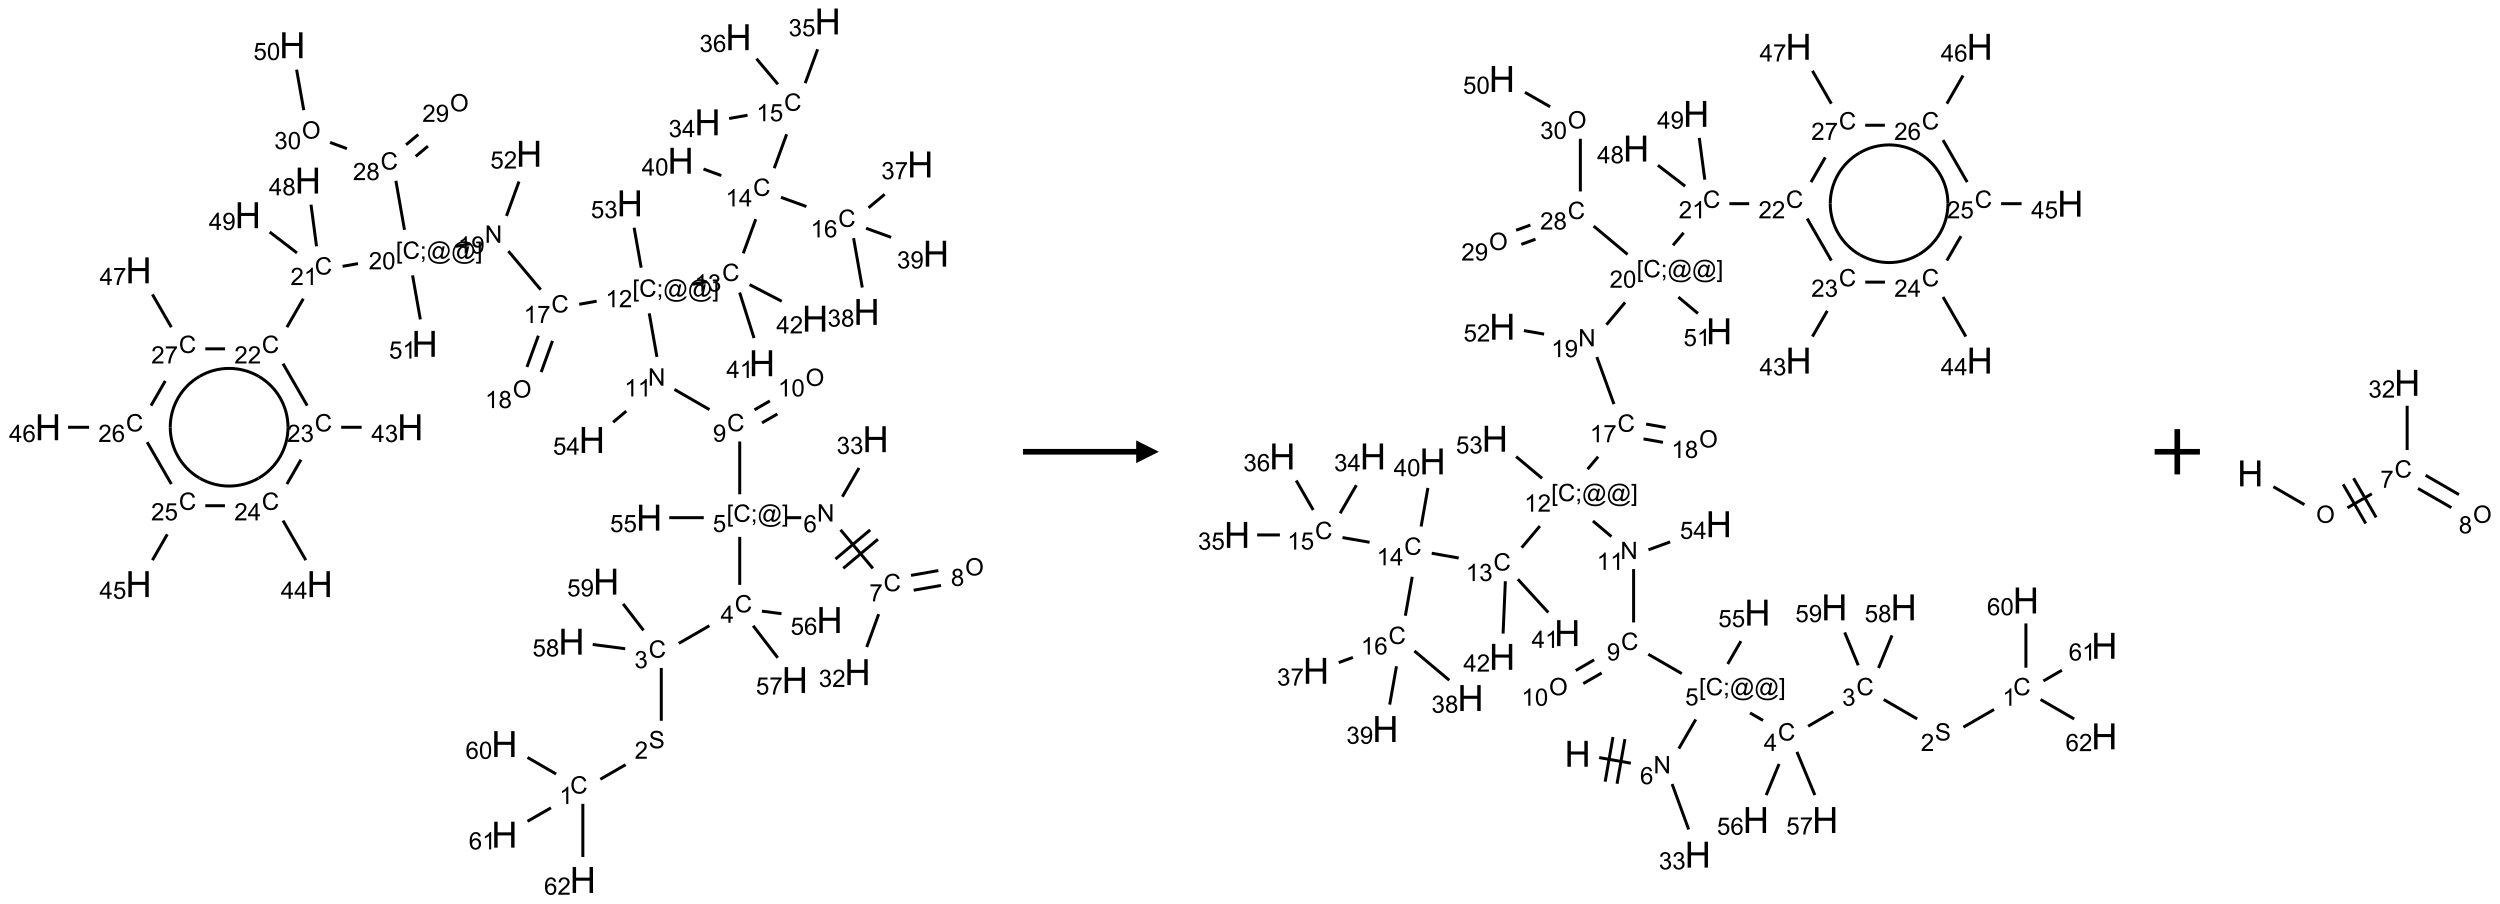 <?xml version="1.0" encoding="UTF-8"?>
<svg xmlns="http://www.w3.org/2000/svg" xmlns:xlink="http://www.w3.org/1999/xlink" width="1104" height="399" viewBox="0 0 1104 399">
<defs>
<g>
<g id="glyph-0-0">
<path d="M 1.332 0 L 1.332 -6.668 L 6.668 -6.668 L 6.668 0 Z M 1.5 -0.168 L 6.5 -0.168 L 6.5 -6.5 L 1.5 -6.5 Z M 1.5 -0.168 "/>
</g>
<g id="glyph-0-1">
<path d="M 6.27 -2.676 L 7.281 -2.422 C 7.07 -1.594 6.688 -0.961 6.137 -0.523 C 5.586 -0.086 4.914 0.129 4.121 0.129 C 3.297 0.129 2.629 -0.039 2.113 -0.371 C 1.598 -0.707 1.203 -1.191 0.934 -1.828 C 0.664 -2.465 0.531 -3.145 0.531 -3.875 C 0.531 -4.672 0.684 -5.363 0.988 -5.957 C 1.293 -6.547 1.723 -6.996 2.285 -7.305 C 2.844 -7.613 3.461 -7.766 4.137 -7.766 C 4.898 -7.766 5.543 -7.57 6.062 -7.184 C 6.582 -6.793 6.945 -6.246 7.152 -5.543 L 6.156 -5.309 C 5.98 -5.863 5.723 -6.266 5.387 -6.52 C 5.051 -6.773 4.625 -6.902 4.113 -6.902 C 3.527 -6.902 3.039 -6.762 2.645 -6.48 C 2.25 -6.199 1.973 -5.82 1.812 -5.348 C 1.652 -4.871 1.574 -4.383 1.574 -3.879 C 1.574 -3.23 1.668 -2.664 1.855 -2.18 C 2.047 -1.695 2.34 -1.332 2.738 -1.094 C 3.137 -0.855 3.57 -0.734 4.035 -0.734 C 4.602 -0.734 5.082 -0.898 5.473 -1.223 C 5.867 -1.551 6.133 -2.035 6.27 -2.676 Z M 6.27 -2.676 "/>
</g>
<g id="glyph-0-2">
<path d="M 3.973 0 L 3.035 0 L 3.035 -5.973 C 2.809 -5.758 2.516 -5.543 2.148 -5.328 C 1.781 -5.113 1.453 -4.953 1.16 -4.844 L 1.16 -5.75 C 1.684 -5.996 2.145 -6.297 2.535 -6.645 C 2.93 -6.996 3.207 -7.336 3.371 -7.668 L 3.973 -7.668 Z M 3.973 0 "/>
</g>
<g id="glyph-0-3">
<path d="M 0.48 -2.453 L 1.434 -2.535 C 1.477 -2.152 1.582 -1.84 1.746 -1.598 C 1.91 -1.352 2.168 -1.152 2.516 -1.004 C 2.863 -0.852 3.254 -0.777 3.688 -0.777 C 4.074 -0.777 4.414 -0.832 4.707 -0.949 C 5.004 -1.062 5.223 -1.219 5.367 -1.418 C 5.512 -1.617 5.582 -1.836 5.582 -2.074 C 5.582 -2.312 5.516 -2.523 5.375 -2.699 C 5.234 -2.879 5.008 -3.031 4.688 -3.152 C 4.484 -3.23 4.031 -3.355 3.328 -3.523 C 2.625 -3.691 2.137 -3.852 1.855 -4 C 1.488 -4.191 1.219 -4.43 1.039 -4.711 C 0.859 -4.992 0.77 -5.312 0.77 -5.66 C 0.77 -6.047 0.879 -6.406 1.098 -6.742 C 1.316 -7.078 1.637 -7.332 2.059 -7.504 C 2.477 -7.68 2.945 -7.766 3.457 -7.766 C 4.023 -7.766 4.523 -7.676 4.957 -7.492 C 5.387 -7.309 5.719 -7.043 5.953 -6.688 C 6.188 -6.332 6.312 -5.934 6.328 -5.484 L 5.359 -5.41 C 5.309 -5.895 5.133 -6.258 4.832 -6.504 C 4.531 -6.75 4.086 -6.875 3.5 -6.875 C 2.891 -6.875 2.445 -6.762 2.164 -6.539 C 1.883 -6.316 1.746 -6.047 1.746 -5.73 C 1.746 -5.457 1.844 -5.23 2.043 -5.051 C 2.238 -4.875 2.742 -4.695 3.566 -4.508 C 4.387 -4.32 4.949 -4.16 5.254 -4.02 C 5.699 -3.816 6.027 -3.555 6.238 -3.242 C 6.449 -2.93 6.559 -2.566 6.559 -2.156 C 6.559 -1.75 6.441 -1.367 6.207 -1.008 C 5.977 -0.648 5.641 -0.367 5.207 -0.168 C 4.77 0.031 4.281 0.129 3.734 0.129 C 3.043 0.129 2.465 0.031 1.996 -0.172 C 1.531 -0.375 1.164 -0.676 0.898 -1.082 C 0.633 -1.484 0.492 -1.941 0.48 -2.453 Z M 0.48 -2.453 "/>
</g>
<g id="glyph-0-4">
<path d="M 5.371 -0.902 L 5.371 0 L 0.324 0 C 0.316 -0.227 0.352 -0.441 0.434 -0.652 C 0.562 -0.996 0.766 -1.332 1.051 -1.668 C 1.332 -2 1.742 -2.387 2.277 -2.824 C 3.105 -3.504 3.668 -4.043 3.957 -4.441 C 4.25 -4.84 4.395 -5.215 4.395 -5.566 C 4.395 -5.938 4.262 -6.254 3.996 -6.508 C 3.73 -6.762 3.387 -6.891 2.957 -6.891 C 2.508 -6.891 2.145 -6.754 1.875 -6.484 C 1.605 -6.215 1.469 -5.84 1.465 -5.359 L 0.5 -5.457 C 0.566 -6.176 0.812 -6.727 1.246 -7.102 C 1.676 -7.477 2.254 -7.668 2.98 -7.668 C 3.711 -7.668 4.293 -7.465 4.719 -7.059 C 5.145 -6.652 5.359 -6.148 5.359 -5.547 C 5.359 -5.242 5.297 -4.941 5.172 -4.645 C 5.047 -4.352 4.84 -4.039 4.551 -3.715 C 4.262 -3.387 3.777 -2.938 3.105 -2.371 C 2.543 -1.898 2.18 -1.578 2.02 -1.41 C 1.859 -1.242 1.73 -1.07 1.625 -0.902 Z M 5.371 -0.902 "/>
</g>
<g id="glyph-0-5">
<path d="M 0.449 -2.016 L 1.387 -2.141 C 1.492 -1.609 1.676 -1.227 1.934 -0.992 C 2.191 -0.758 2.508 -0.641 2.879 -0.641 C 3.32 -0.641 3.695 -0.793 3.996 -1.098 C 4.301 -1.402 4.453 -1.781 4.453 -2.234 C 4.453 -2.664 4.312 -3.02 4.031 -3.301 C 3.75 -3.578 3.391 -3.719 2.957 -3.719 C 2.781 -3.719 2.562 -3.684 2.297 -3.613 L 2.402 -4.438 C 2.465 -4.43 2.516 -4.426 2.551 -4.426 C 2.949 -4.426 3.312 -4.531 3.629 -4.738 C 3.949 -4.949 4.109 -5.27 4.109 -5.703 C 4.109 -6.047 3.992 -6.332 3.762 -6.559 C 3.527 -6.785 3.227 -6.895 2.859 -6.895 C 2.496 -6.895 2.191 -6.781 1.949 -6.551 C 1.707 -6.324 1.547 -5.98 1.48 -5.52 L 0.543 -5.688 C 0.656 -6.316 0.918 -6.805 1.324 -7.148 C 1.73 -7.492 2.234 -7.668 2.84 -7.668 C 3.254 -7.668 3.641 -7.578 3.988 -7.398 C 4.34 -7.219 4.609 -6.977 4.793 -6.668 C 4.98 -6.359 5.074 -6.031 5.074 -5.684 C 5.074 -5.352 4.984 -5.051 4.809 -4.781 C 4.629 -4.512 4.367 -4.297 4.02 -4.137 C 4.473 -4.031 4.824 -3.816 5.074 -3.488 C 5.324 -3.16 5.449 -2.75 5.449 -2.254 C 5.449 -1.59 5.203 -1.023 4.719 -0.559 C 4.234 -0.098 3.617 0.137 2.875 0.137 C 2.203 0.137 1.648 -0.062 1.207 -0.465 C 0.762 -0.863 0.512 -1.379 0.449 -2.016 Z M 0.449 -2.016 "/>
</g>
<g id="glyph-0-6">
<path d="M 3.449 0 L 3.449 -1.828 L 0.137 -1.828 L 0.137 -2.688 L 3.621 -7.637 L 4.387 -7.637 L 4.387 -2.688 L 5.418 -2.688 L 5.418 -1.828 L 4.387 -1.828 L 4.387 0 Z M 3.449 -2.688 L 3.449 -6.129 L 1.059 -2.688 Z M 3.449 -2.688 "/>
</g>
<g id="glyph-0-7">
<path d="M 0.723 2.121 L 0.723 -7.637 L 2.793 -7.637 L 2.793 -6.859 L 1.66 -6.859 L 1.66 1.344 L 2.793 1.344 L 2.793 2.121 Z M 0.723 2.121 "/>
</g>
<g id="glyph-0-8">
<path d="M 0.949 -4.465 L 0.949 -5.531 L 2.016 -5.531 L 2.016 -4.465 Z M 0.949 0 L 0.949 -1.066 L 2.016 -1.066 L 2.016 0 C 2.016 0.391 1.945 0.711 1.809 0.949 C 1.668 1.191 1.449 1.379 1.145 1.512 L 0.887 1.109 C 1.082 1.023 1.23 0.895 1.324 0.727 C 1.418 0.559 1.469 0.316 1.48 0 Z M 0.949 0 "/>
</g>
<g id="glyph-0-9">
<path d="M 6.047 -0.848 C 5.82 -0.59 5.57 -0.379 5.289 -0.223 C 5.008 -0.062 4.73 0.016 4.449 0.016 C 4.141 0.016 3.84 -0.074 3.547 -0.254 C 3.254 -0.434 3.02 -0.715 2.836 -1.09 C 2.652 -1.465 2.562 -1.875 2.562 -2.324 C 2.562 -2.875 2.703 -3.43 2.988 -3.98 C 3.27 -4.535 3.621 -4.953 4.043 -5.23 C 4.461 -5.508 4.871 -5.645 5.266 -5.645 C 5.566 -5.645 5.855 -5.566 6.129 -5.41 C 6.402 -5.25 6.641 -5.012 6.84 -4.688 L 7.016 -5.496 L 7.949 -5.496 L 7.199 -2 C 7.094 -1.516 7.043 -1.246 7.043 -1.191 C 7.043 -1.098 7.078 -1.02 7.148 -0.949 C 7.219 -0.883 7.305 -0.848 7.406 -0.848 C 7.59 -0.848 7.832 -0.953 8.129 -1.168 C 8.527 -1.445 8.84 -1.816 9.07 -2.285 C 9.301 -2.75 9.418 -3.234 9.418 -3.73 C 9.418 -4.309 9.27 -4.852 8.973 -5.355 C 8.676 -5.859 8.23 -6.262 7.645 -6.562 C 7.055 -6.863 6.406 -7.016 5.691 -7.016 C 4.879 -7.016 4.137 -6.824 3.465 -6.445 C 2.793 -6.066 2.273 -5.52 1.902 -4.809 C 1.535 -4.098 1.348 -3.34 1.348 -2.527 C 1.348 -1.676 1.535 -0.941 1.902 -0.328 C 2.273 0.285 2.809 0.742 3.508 1.035 C 4.207 1.328 4.984 1.473 5.832 1.473 C 6.742 1.473 7.504 1.32 8.121 1.016 C 8.734 0.711 9.195 0.34 9.5 -0.098 L 10.441 -0.098 C 10.266 0.266 9.961 0.637 9.531 1.016 C 9.102 1.395 8.59 1.695 7.996 1.914 C 7.402 2.133 6.688 2.246 5.848 2.246 C 5.078 2.246 4.367 2.145 3.715 1.949 C 3.066 1.75 2.512 1.453 2.051 1.055 C 1.594 0.656 1.25 0.199 1.016 -0.316 C 0.723 -0.973 0.578 -1.684 0.578 -2.441 C 0.578 -3.289 0.75 -4.098 1.098 -4.863 C 1.523 -5.805 2.125 -6.527 2.902 -7.027 C 3.684 -7.527 4.629 -7.777 5.738 -7.777 C 6.602 -7.777 7.375 -7.602 8.059 -7.246 C 8.746 -6.895 9.285 -6.371 9.684 -5.672 C 10.02 -5.07 10.188 -4.418 10.188 -3.715 C 10.188 -2.707 9.832 -1.812 9.125 -1.031 C 8.492 -0.328 7.801 0.02 7.051 0.02 C 6.812 0.02 6.617 -0.016 6.473 -0.09 C 6.324 -0.16 6.215 -0.266 6.145 -0.402 C 6.102 -0.488 6.066 -0.637 6.047 -0.848 Z M 3.527 -2.262 C 3.527 -1.785 3.641 -1.414 3.863 -1.152 C 4.09 -0.887 4.348 -0.754 4.641 -0.754 C 4.836 -0.754 5.039 -0.812 5.254 -0.93 C 5.469 -1.047 5.676 -1.219 5.871 -1.449 C 6.066 -1.676 6.23 -1.969 6.355 -2.32 C 6.48 -2.672 6.543 -3.027 6.543 -3.379 C 6.543 -3.852 6.426 -4.219 6.191 -4.48 C 5.957 -4.738 5.672 -4.871 5.332 -4.871 C 5.109 -4.871 4.902 -4.812 4.707 -4.699 C 4.512 -4.586 4.32 -4.406 4.137 -4.156 C 3.953 -3.906 3.805 -3.602 3.691 -3.246 C 3.582 -2.887 3.527 -2.559 3.527 -2.262 Z M 3.527 -2.262 "/>
</g>
<g id="glyph-0-10">
<path d="M 2.27 2.121 L 0.203 2.121 L 0.203 1.344 L 1.332 1.344 L 1.332 -6.859 L 0.203 -6.859 L 0.203 -7.637 L 2.27 -7.637 Z M 2.27 2.121 "/>
</g>
<g id="glyph-0-11">
<path d="M 0.441 -2 L 1.426 -2.082 C 1.5 -1.605 1.668 -1.242 1.934 -1.004 C 2.199 -0.762 2.52 -0.641 2.895 -0.641 C 3.348 -0.641 3.73 -0.812 4.043 -1.152 C 4.355 -1.492 4.512 -1.941 4.512 -2.504 C 4.512 -3.039 4.359 -3.461 4.059 -3.77 C 3.758 -4.078 3.367 -4.234 2.879 -4.234 C 2.578 -4.234 2.305 -4.164 2.062 -4.027 C 1.82 -3.891 1.629 -3.715 1.488 -3.496 L 0.609 -3.609 L 1.348 -7.531 L 5.145 -7.531 L 5.145 -6.637 L 2.098 -6.637 L 1.688 -4.582 C 2.145 -4.902 2.625 -5.062 3.129 -5.062 C 3.797 -5.062 4.359 -4.832 4.816 -4.371 C 5.277 -3.91 5.504 -3.312 5.504 -2.59 C 5.504 -1.898 5.305 -1.301 4.902 -0.797 C 4.41 -0.18 3.742 0.129 2.895 0.129 C 2.199 0.129 1.633 -0.062 1.195 -0.453 C 0.758 -0.844 0.504 -1.359 0.441 -2 Z M 0.441 -2 "/>
</g>
<g id="glyph-0-12">
<path d="M 0.812 0 L 0.812 -7.637 L 1.848 -7.637 L 5.859 -1.641 L 5.859 -7.637 L 6.828 -7.637 L 6.828 0 L 5.793 0 L 1.781 -6 L 1.781 0 Z M 0.812 0 "/>
</g>
<g id="glyph-0-13">
<path d="M 5.309 -5.766 L 4.375 -5.691 C 4.293 -6.059 4.172 -6.328 4.02 -6.496 C 3.766 -6.762 3.453 -6.895 3.082 -6.895 C 2.785 -6.895 2.523 -6.812 2.297 -6.645 C 2 -6.43 1.77 -6.117 1.598 -5.703 C 1.43 -5.289 1.34 -4.703 1.332 -3.938 C 1.559 -4.281 1.836 -4.535 2.16 -4.703 C 2.488 -4.871 2.828 -4.953 3.188 -4.953 C 3.812 -4.953 4.344 -4.723 4.785 -4.262 C 5.223 -3.801 5.441 -3.207 5.441 -2.48 C 5.441 -2 5.34 -1.555 5.133 -1.145 C 4.926 -0.73 4.641 -0.418 4.281 -0.199 C 3.922 0.02 3.512 0.129 3.051 0.129 C 2.27 0.129 1.633 -0.156 1.141 -0.73 C 0.648 -1.305 0.402 -2.254 0.402 -3.574 C 0.402 -5.051 0.672 -6.121 1.219 -6.793 C 1.695 -7.375 2.336 -7.668 3.141 -7.668 C 3.742 -7.668 4.234 -7.5 4.617 -7.16 C 5 -6.824 5.23 -6.359 5.309 -5.766 Z M 1.48 -2.473 C 1.48 -2.152 1.547 -1.844 1.684 -1.547 C 1.82 -1.25 2.016 -1.027 2.262 -0.871 C 2.508 -0.719 2.766 -0.641 3.035 -0.641 C 3.434 -0.641 3.773 -0.801 4.059 -1.121 C 4.344 -1.441 4.484 -1.875 4.484 -2.422 C 4.484 -2.949 4.344 -3.367 4.062 -3.668 C 3.781 -3.973 3.426 -4.125 3 -4.125 C 2.578 -4.125 2.219 -3.973 1.922 -3.668 C 1.625 -3.363 1.48 -2.969 1.48 -2.473 Z M 1.48 -2.473 "/>
</g>
<g id="glyph-0-14">
<path d="M 0.504 -6.637 L 0.504 -7.535 L 5.449 -7.535 L 5.449 -6.809 C 4.961 -6.289 4.48 -5.602 4.004 -4.746 C 3.527 -3.887 3.156 -3.004 2.895 -2.098 C 2.707 -1.461 2.59 -0.762 2.535 0 L 1.574 0 C 1.582 -0.602 1.703 -1.328 1.926 -2.176 C 2.152 -3.027 2.477 -3.848 2.898 -4.637 C 3.32 -5.426 3.77 -6.094 4.246 -6.637 Z M 0.504 -6.637 "/>
</g>
<g id="glyph-0-15">
<path d="M 0.516 -3.719 C 0.516 -4.984 0.855 -5.977 1.535 -6.695 C 2.215 -7.414 3.094 -7.77 4.172 -7.77 C 4.875 -7.77 5.512 -7.602 6.078 -7.266 C 6.645 -6.93 7.074 -6.461 7.371 -5.855 C 7.668 -5.254 7.816 -4.57 7.816 -3.809 C 7.816 -3.035 7.66 -2.34 7.348 -1.73 C 7.035 -1.117 6.594 -0.656 6.02 -0.34 C 5.449 -0.027 4.828 0.129 4.168 0.129 C 3.449 0.129 2.805 -0.043 2.238 -0.391 C 1.672 -0.738 1.246 -1.211 0.953 -1.812 C 0.66 -2.414 0.516 -3.047 0.516 -3.719 Z M 1.559 -3.703 C 1.559 -2.781 1.805 -2.059 2.301 -1.527 C 2.793 -1 3.414 -0.734 4.16 -0.734 C 4.922 -0.734 5.547 -1 6.039 -1.535 C 6.531 -2.07 6.777 -2.828 6.777 -3.812 C 6.777 -4.434 6.672 -4.977 6.461 -5.441 C 6.25 -5.902 5.945 -6.262 5.539 -6.52 C 5.133 -6.773 4.68 -6.902 4.176 -6.902 C 3.461 -6.902 2.848 -6.656 2.332 -6.164 C 1.816 -5.672 1.559 -4.852 1.559 -3.703 Z M 1.559 -3.703 "/>
</g>
<g id="glyph-0-16">
<path d="M 1.887 -4.141 C 1.496 -4.281 1.207 -4.484 1.02 -4.75 C 0.832 -5.016 0.738 -5.328 0.738 -5.699 C 0.738 -6.254 0.938 -6.719 1.34 -7.098 C 1.738 -7.477 2.27 -7.668 2.934 -7.668 C 3.598 -7.668 4.137 -7.473 4.543 -7.086 C 4.949 -6.699 5.152 -6.227 5.152 -5.672 C 5.152 -5.316 5.059 -5.008 4.871 -4.746 C 4.688 -4.484 4.406 -4.281 4.027 -4.141 C 4.496 -3.988 4.852 -3.742 5.098 -3.402 C 5.34 -3.062 5.465 -2.656 5.465 -2.184 C 5.465 -1.531 5.234 -0.98 4.77 -0.535 C 4.309 -0.09 3.703 0.129 2.949 0.129 C 2.195 0.129 1.586 -0.094 1.125 -0.539 C 0.664 -0.984 0.434 -1.543 0.434 -2.207 C 0.434 -2.703 0.559 -3.121 0.809 -3.457 C 1.062 -3.793 1.422 -4.02 1.887 -4.141 Z M 1.699 -5.73 C 1.699 -5.367 1.812 -5.074 2.047 -4.844 C 2.281 -4.613 2.582 -4.5 2.953 -4.5 C 3.312 -4.5 3.609 -4.613 3.84 -4.84 C 4.07 -5.066 4.188 -5.348 4.188 -5.676 C 4.188 -6.02 4.07 -6.309 3.832 -6.543 C 3.594 -6.777 3.297 -6.895 2.941 -6.895 C 2.586 -6.895 2.289 -6.781 2.051 -6.551 C 1.816 -6.324 1.699 -6.047 1.699 -5.73 Z M 1.395 -2.203 C 1.395 -1.938 1.461 -1.676 1.586 -1.426 C 1.711 -1.176 1.902 -0.984 2.152 -0.848 C 2.402 -0.711 2.672 -0.641 2.957 -0.641 C 3.406 -0.641 3.777 -0.785 4.066 -1.074 C 4.359 -1.363 4.504 -1.727 4.504 -2.172 C 4.504 -2.625 4.355 -2.996 4.055 -3.293 C 3.754 -3.586 3.379 -3.734 2.926 -3.734 C 2.484 -3.734 2.121 -3.59 1.832 -3.297 C 1.543 -3.004 1.395 -2.641 1.395 -2.203 Z M 1.395 -2.203 "/>
</g>
<g id="glyph-0-17">
<path d="M 0.582 -1.766 L 1.484 -1.848 C 1.562 -1.426 1.707 -1.117 1.922 -0.926 C 2.137 -0.734 2.414 -0.641 2.75 -0.641 C 3.039 -0.641 3.289 -0.707 3.508 -0.84 C 3.727 -0.973 3.902 -1.148 4.043 -1.367 C 4.18 -1.586 4.297 -1.887 4.391 -2.262 C 4.484 -2.637 4.531 -3.016 4.531 -3.406 C 4.531 -3.449 4.531 -3.512 4.527 -3.594 C 4.34 -3.297 4.082 -3.055 3.758 -2.867 C 3.434 -2.68 3.082 -2.59 2.703 -2.59 C 2.07 -2.59 1.535 -2.816 1.098 -3.277 C 0.66 -3.734 0.441 -4.34 0.441 -5.09 C 0.441 -5.863 0.672 -6.484 1.129 -6.957 C 1.586 -7.43 2.156 -7.668 2.844 -7.668 C 3.34 -7.668 3.793 -7.531 4.207 -7.266 C 4.617 -7 4.93 -6.617 5.145 -6.121 C 5.355 -5.629 5.465 -4.91 5.465 -3.973 C 5.465 -2.996 5.359 -2.223 5.145 -1.645 C 4.934 -1.066 4.617 -0.625 4.199 -0.324 C 3.781 -0.02 3.293 0.129 2.73 0.129 C 2.133 0.129 1.645 -0.035 1.266 -0.367 C 0.887 -0.699 0.66 -1.164 0.582 -1.766 Z M 4.422 -5.137 C 4.422 -5.676 4.277 -6.102 3.992 -6.418 C 3.707 -6.734 3.359 -6.891 2.957 -6.891 C 2.543 -6.891 2.18 -6.719 1.871 -6.379 C 1.562 -6.039 1.406 -5.598 1.406 -5.059 C 1.406 -4.57 1.555 -4.176 1.848 -3.871 C 2.141 -3.566 2.5 -3.418 2.934 -3.418 C 3.367 -3.418 3.723 -3.57 4.004 -3.871 C 4.281 -4.176 4.422 -4.598 4.422 -5.137 Z M 4.422 -5.137 "/>
</g>
<g id="glyph-0-18">
<path d="M 0.441 -3.766 C 0.441 -4.668 0.535 -5.395 0.723 -5.945 C 0.906 -6.496 1.184 -6.922 1.551 -7.219 C 1.918 -7.516 2.375 -7.668 2.934 -7.668 C 3.344 -7.668 3.703 -7.586 4.012 -7.418 C 4.32 -7.254 4.574 -7.016 4.777 -6.707 C 4.977 -6.395 5.137 -6.016 5.25 -5.57 C 5.363 -5.125 5.422 -4.523 5.422 -3.766 C 5.422 -2.871 5.328 -2.148 5.145 -1.598 C 4.961 -1.047 4.688 -0.621 4.32 -0.32 C 3.953 -0.02 3.492 0.129 2.934 0.129 C 2.195 0.129 1.617 -0.133 1.199 -0.66 C 0.695 -1.297 0.441 -2.332 0.441 -3.766 Z M 1.406 -3.766 C 1.406 -2.512 1.555 -1.68 1.848 -1.262 C 2.141 -0.848 2.5 -0.641 2.934 -0.641 C 3.363 -0.641 3.727 -0.848 4.02 -1.266 C 4.312 -1.684 4.457 -2.516 4.457 -3.766 C 4.457 -5.023 4.312 -5.859 4.02 -6.27 C 3.727 -6.684 3.359 -6.891 2.922 -6.891 C 2.492 -6.891 2.148 -6.707 1.891 -6.344 C 1.566 -5.879 1.406 -5.02 1.406 -3.766 Z M 1.406 -3.766 "/>
</g>
<g id="glyph-1-0">
<path d="M 2 0 L 2 -10 L 10 -10 L 10 0 Z M 2.25 -0.25 L 9.75 -0.25 L 9.75 -9.75 L 2.25 -9.75 Z M 2.25 -0.25 "/>
</g>
<g id="glyph-1-1">
<path d="M 1.281 0 L 1.281 -11.453 L 2.797 -11.453 L 2.797 -6.75 L 8.75 -6.75 L 8.75 -11.453 L 10.266 -11.453 L 10.266 0 L 8.75 0 L 8.75 -5.398 L 2.797 -5.398 L 2.797 0 Z M 1.281 0 "/>
</g>
</g>
</defs>
<path fill="none" stroke-width="0.033" stroke-linecap="butt" stroke-linejoin="miter" stroke="rgb(0%, 0%, 0%)" stroke-opacity="1" stroke-miterlimit="10" d="M 6.098 8.366 L 6.377 8.205 " transform="matrix(40, 0, 0, 40, 21.182, 9.488)"/>
<path fill="none" stroke-width="0.033" stroke-linecap="butt" stroke-linejoin="miter" stroke="rgb(0%, 0%, 0%)" stroke-opacity="1" stroke-miterlimit="10" d="M 6.771 7.72 L 6.771 7.137 " transform="matrix(40, 0, 0, 40, 21.182, 9.488)"/>
<path fill="none" stroke-width="0.033" stroke-linecap="butt" stroke-linejoin="miter" stroke="rgb(0%, 0%, 0%)" stroke-opacity="1" stroke-miterlimit="10" d="M 6.964 6.866 L 7.302 6.671 " transform="matrix(40, 0, 0, 40, 21.182, 9.488)"/>
<path fill="none" stroke-width="0.033" stroke-linecap="butt" stroke-linejoin="miter" stroke="rgb(0%, 0%, 0%)" stroke-opacity="1" stroke-miterlimit="10" d="M 7.637 6.22 L 7.637 5.69 " transform="matrix(40, 0, 0, 40, 21.182, 9.488)"/>
<path fill="none" stroke-width="0.033" stroke-linecap="butt" stroke-linejoin="miter" stroke="rgb(0%, 0%, 0%)" stroke-opacity="1" stroke-miterlimit="10" d="M 8.15 5.478 L 8.316 5.478 " transform="matrix(40, 0, 0, 40, 21.182, 9.488)"/>
<path fill="none" stroke-width="0.033" stroke-linecap="butt" stroke-linejoin="miter" stroke="rgb(0%, 0%, 0%)" stroke-opacity="1" stroke-miterlimit="10" d="M 8.75 5.612 L 9.107 6.038 " transform="matrix(40, 0, 0, 40, 21.182, 9.488)"/>
<path fill="none" stroke-width="0.033" stroke-linecap="butt" stroke-linejoin="miter" stroke="rgb(0%, 0%, 0%)" stroke-opacity="1" stroke-miterlimit="10" d="M 8.78 6.037 L 9.163 5.716 " transform="matrix(40, 0, 0, 40, 21.182, 9.488)"/>
<path fill="none" stroke-width="0.033" stroke-linecap="butt" stroke-linejoin="miter" stroke="rgb(0%, 0%, 0%)" stroke-opacity="1" stroke-miterlimit="10" d="M 8.694 5.935 L 9.077 5.613 " transform="matrix(40, 0, 0, 40, 21.182, 9.488)"/>
<path fill="none" stroke-width="0.033" stroke-linecap="butt" stroke-linejoin="miter" stroke="rgb(0%, 0%, 0%)" stroke-opacity="1" stroke-miterlimit="10" d="M 9.557 6.279 L 9.859 6.226 " transform="matrix(40, 0, 0, 40, 21.182, 9.488)"/>
<path fill="none" stroke-width="0.033" stroke-linecap="butt" stroke-linejoin="miter" stroke="rgb(0%, 0%, 0%)" stroke-opacity="1" stroke-miterlimit="10" d="M 9.528 6.115 L 9.83 6.062 " transform="matrix(40, 0, 0, 40, 21.182, 9.488)"/>
<path fill="none" stroke-width="0.033" stroke-linecap="butt" stroke-linejoin="miter" stroke="rgb(0%, 0%, 0%)" stroke-opacity="1" stroke-miterlimit="10" d="M 9.171 6.543 L 9.039 6.906 " transform="matrix(40, 0, 0, 40, 21.182, 9.488)"/>
<path fill="none" stroke-width="0.033" stroke-linecap="butt" stroke-linejoin="miter" stroke="rgb(0%, 0%, 0%)" stroke-opacity="1" stroke-miterlimit="10" d="M 8.77 5.247 L 8.954 4.929 " transform="matrix(40, 0, 0, 40, 21.182, 9.488)"/>
<path fill="none" stroke-width="0.033" stroke-linecap="butt" stroke-linejoin="miter" stroke="rgb(0%, 0%, 0%)" stroke-opacity="1" stroke-miterlimit="10" d="M 7.637 5.22 L 7.637 4.637 " transform="matrix(40, 0, 0, 40, 21.182, 9.488)"/>
<path fill="none" stroke-width="0.033" stroke-linecap="butt" stroke-linejoin="miter" stroke="rgb(0%, 0%, 0%)" stroke-opacity="1" stroke-miterlimit="10" d="M 7.883 4.431 L 8.053 4.333 " transform="matrix(40, 0, 0, 40, 21.182, 9.488)"/>
<path fill="none" stroke-width="0.033" stroke-linecap="butt" stroke-linejoin="miter" stroke="rgb(0%, 0%, 0%)" stroke-opacity="1" stroke-miterlimit="10" d="M 7.8 4.287 L 7.97 4.189 " transform="matrix(40, 0, 0, 40, 21.182, 9.488)"/>
<path fill="none" stroke-width="0.033" stroke-linecap="butt" stroke-linejoin="miter" stroke="rgb(0%, 0%, 0%)" stroke-opacity="1" stroke-miterlimit="10" d="M 7.303 4.285 L 6.916 4.062 " transform="matrix(40, 0, 0, 40, 21.182, 9.488)"/>
<path fill="none" stroke-width="0.033" stroke-linecap="butt" stroke-linejoin="miter" stroke="rgb(0%, 0%, 0%)" stroke-opacity="1" stroke-miterlimit="10" d="M 6.723 3.703 L 6.638 3.222 " transform="matrix(40, 0, 0, 40, 21.182, 9.488)"/>
<path fill="none" stroke-width="0.033" stroke-linecap="butt" stroke-linejoin="miter" stroke="rgb(0%, 0%, 0%)" stroke-opacity="1" stroke-miterlimit="10" d="M 7.112 2.902 L 7.276 2.873 " transform="matrix(40, 0, 0, 40, 21.182, 9.488)"/>
<path fill="none" stroke-width="0.033" stroke-linecap="butt" stroke-linejoin="miter" stroke="rgb(0%, 0%, 0%)" stroke-opacity="1" stroke-miterlimit="10" d="M 7.676 2.56 L 7.814 2.182 " transform="matrix(40, 0, 0, 40, 21.182, 9.488)"/>
<path fill="none" stroke-width="0.033" stroke-linecap="butt" stroke-linejoin="miter" stroke="rgb(0%, 0%, 0%)" stroke-opacity="1" stroke-miterlimit="10" d="M 8.018 1.62 L 8.155 1.245 " transform="matrix(40, 0, 0, 40, 21.182, 9.488)"/>
<path fill="none" stroke-width="0.033" stroke-linecap="butt" stroke-linejoin="miter" stroke="rgb(0%, 0%, 0%)" stroke-opacity="1" stroke-miterlimit="10" d="M 7.723 1.035 L 7.52 1.071 " transform="matrix(40, 0, 0, 40, 21.182, 9.488)"/>
<path fill="none" stroke-width="0.033" stroke-linecap="butt" stroke-linejoin="miter" stroke="rgb(0%, 0%, 0%)" stroke-opacity="1" stroke-miterlimit="10" d="M 8.36 0.681 L 8.497 0.307 " transform="matrix(40, 0, 0, 40, 21.182, 9.488)"/>
<path fill="none" stroke-width="0.033" stroke-linecap="butt" stroke-linejoin="miter" stroke="rgb(0%, 0%, 0%)" stroke-opacity="1" stroke-miterlimit="10" d="M 8.059 0.693 L 7.822 0.411 " transform="matrix(40, 0, 0, 40, 21.182, 9.488)"/>
<path fill="none" stroke-width="0.033" stroke-linecap="butt" stroke-linejoin="miter" stroke="rgb(0%, 0%, 0%)" stroke-opacity="1" stroke-miterlimit="10" d="M 8.092 1.941 L 8.373 2.043 " transform="matrix(40, 0, 0, 40, 21.182, 9.488)"/>
<path fill="none" stroke-width="0.033" stroke-linecap="butt" stroke-linejoin="miter" stroke="rgb(0%, 0%, 0%)" stroke-opacity="1" stroke-miterlimit="10" d="M 9.059 2.057 L 9.237 1.908 " transform="matrix(40, 0, 0, 40, 21.182, 9.488)"/>
<path fill="none" stroke-width="0.033" stroke-linecap="butt" stroke-linejoin="miter" stroke="rgb(0%, 0%, 0%)" stroke-opacity="1" stroke-miterlimit="10" d="M 8.894 2.392 L 8.99 2.937 " transform="matrix(40, 0, 0, 40, 21.182, 9.488)"/>
<path fill="none" stroke-width="0.033" stroke-linecap="butt" stroke-linejoin="miter" stroke="rgb(0%, 0%, 0%)" stroke-opacity="1" stroke-miterlimit="10" d="M 9.032 2.283 L 9.309 2.383 " transform="matrix(40, 0, 0, 40, 21.182, 9.488)"/>
<path fill="none" stroke-width="0.033" stroke-linecap="butt" stroke-linejoin="miter" stroke="rgb(0%, 0%, 0%)" stroke-opacity="1" stroke-miterlimit="10" d="M 7.434 1.701 L 7.237 1.629 " transform="matrix(40, 0, 0, 40, 21.182, 9.488)"/>
<path fill="none" stroke-width="0.033" stroke-linecap="butt" stroke-linejoin="miter" stroke="rgb(0%, 0%, 0%)" stroke-opacity="1" stroke-miterlimit="10" d="M 7.636 2.992 L 7.795 3.495 " transform="matrix(40, 0, 0, 40, 21.182, 9.488)"/>
<path fill="none" stroke-width="0.033" stroke-linecap="butt" stroke-linejoin="miter" stroke="rgb(0%, 0%, 0%)" stroke-opacity="1" stroke-miterlimit="10" d="M 7.746 2.905 L 8.101 3.089 " transform="matrix(40, 0, 0, 40, 21.182, 9.488)"/>
<path fill="none" stroke-width="0.033" stroke-linecap="butt" stroke-linejoin="miter" stroke="rgb(0%, 0%, 0%)" stroke-opacity="1" stroke-miterlimit="10" d="M 6.057 3.088 L 5.865 3.122 " transform="matrix(40, 0, 0, 40, 21.182, 9.488)"/>
<path fill="none" stroke-width="0.033" stroke-linecap="butt" stroke-linejoin="miter" stroke="rgb(0%, 0%, 0%)" stroke-opacity="1" stroke-miterlimit="10" d="M 5.414 3.469 L 5.288 3.814 " transform="matrix(40, 0, 0, 40, 21.182, 9.488)"/>
<path fill="none" stroke-width="0.033" stroke-linecap="butt" stroke-linejoin="miter" stroke="rgb(0%, 0%, 0%)" stroke-opacity="1" stroke-miterlimit="10" d="M 5.57 3.526 L 5.445 3.871 " transform="matrix(40, 0, 0, 40, 21.182, 9.488)"/>
<path fill="none" stroke-width="0.033" stroke-linecap="butt" stroke-linejoin="miter" stroke="rgb(0%, 0%, 0%)" stroke-opacity="1" stroke-miterlimit="10" d="M 5.44 2.961 L 5.083 2.535 " transform="matrix(40, 0, 0, 40, 21.182, 9.488)"/>
<path fill="none" stroke-width="0.033" stroke-linecap="butt" stroke-linejoin="miter" stroke="rgb(0%, 0%, 0%)" stroke-opacity="1" stroke-miterlimit="10" d="M 4.663 2.454 L 4.499 2.483 " transform="matrix(40, 0, 0, 40, 21.182, 9.488)"/>
<path fill="none" stroke-width="0.033" stroke-linecap="butt" stroke-linejoin="miter" stroke="rgb(0%, 0%, 0%)" stroke-opacity="1" stroke-miterlimit="10" d="M 3.423 2.673 L 3.253 2.703 " transform="matrix(40, 0, 0, 40, 21.182, 9.488)"/>
<path fill="none" stroke-width="0.033" stroke-linecap="butt" stroke-linejoin="miter" stroke="rgb(0%, 0%, 0%)" stroke-opacity="1" stroke-miterlimit="10" d="M 2.819 3.061 L 2.638 3.375 " transform="matrix(40, 0, 0, 40, 21.182, 9.488)"/>
<path fill="none" stroke-width="0.033" stroke-linecap="butt" stroke-linejoin="miter" stroke="rgb(0%, 0%, 0%)" stroke-opacity="1" stroke-miterlimit="10" d="M 2.595 3.778 L 2.862 4.241 " transform="matrix(40, 0, 0, 40, 21.182, 9.488)"/>
<path fill="none" stroke-width="0.033" stroke-linecap="butt" stroke-linejoin="miter" stroke="rgb(0%, 0%, 0%)" stroke-opacity="1" stroke-miterlimit="10" d="M 3.237 4.48 L 3.463 4.48 " transform="matrix(40, 0, 0, 40, 21.182, 9.488)"/>
<path fill="none" stroke-width="0.033" stroke-linecap="butt" stroke-linejoin="miter" stroke="rgb(0%, 0%, 0%)" stroke-opacity="1" stroke-miterlimit="10" d="M 2.793 4.838 L 2.638 5.107 " transform="matrix(40, 0, 0, 40, 21.182, 9.488)"/>
<path fill="none" stroke-width="0.033" stroke-linecap="butt" stroke-linejoin="miter" stroke="rgb(0%, 0%, 0%)" stroke-opacity="1" stroke-miterlimit="10" d="M 2.595 5.51 L 2.847 5.947 " transform="matrix(40, 0, 0, 40, 21.182, 9.488)"/>
<path fill="none" stroke-width="0.033" stroke-linecap="butt" stroke-linejoin="miter" stroke="rgb(0%, 0%, 0%)" stroke-opacity="1" stroke-miterlimit="10" d="M 1.954 5.346 L 1.737 5.346 " transform="matrix(40, 0, 0, 40, 21.182, 9.488)"/>
<path fill="none" stroke-width="0.033" stroke-linecap="butt" stroke-linejoin="miter" stroke="rgb(0%, 0%, 0%)" stroke-opacity="1" stroke-miterlimit="10" d="M 1.317 5.662 L 1.153 5.947 " transform="matrix(40, 0, 0, 40, 21.182, 9.488)"/>
<path fill="none" stroke-width="0.033" stroke-linecap="butt" stroke-linejoin="miter" stroke="rgb(0%, 0%, 0%)" stroke-opacity="1" stroke-miterlimit="10" d="M 1.362 5.107 L 1.095 4.644 " transform="matrix(40, 0, 0, 40, 21.182, 9.488)"/>
<path fill="none" stroke-width="0.033" stroke-linecap="butt" stroke-linejoin="miter" stroke="rgb(0%, 0%, 0%)" stroke-opacity="1" stroke-miterlimit="10" d="M 0.454 4.48 L 0.222 4.48 " transform="matrix(40, 0, 0, 40, 21.182, 9.488)"/>
<path fill="none" stroke-width="0.033" stroke-linecap="butt" stroke-linejoin="miter" stroke="rgb(0%, 0%, 0%)" stroke-opacity="1" stroke-miterlimit="10" d="M 1.138 4.241 L 1.295 3.968 " transform="matrix(40, 0, 0, 40, 21.182, 9.488)"/>
<path fill="none" stroke-width="0.033" stroke-linecap="butt" stroke-linejoin="miter" stroke="rgb(0%, 0%, 0%)" stroke-opacity="1" stroke-miterlimit="10" d="M 1.737 3.614 L 1.955 3.614 " transform="matrix(40, 0, 0, 40, 21.182, 9.488)"/>
<path fill="none" stroke-width="0.033" stroke-linecap="butt" stroke-linejoin="miter" stroke="rgb(0%, 0%, 0%)" stroke-opacity="1" stroke-miterlimit="10" d="M 1.362 3.375 L 1.153 3.013 " transform="matrix(40, 0, 0, 40, 21.182, 9.488)"/>
<path fill="none" stroke-width="0.033" stroke-linecap="butt" stroke-linejoin="miter" stroke="rgb(0%, 0%, 0%)" stroke-opacity="1" stroke-miterlimit="10" d="M 2.965 2.482 L 2.904 2.022 " transform="matrix(40, 0, 0, 40, 21.182, 9.488)"/>
<path fill="none" stroke-width="0.033" stroke-linecap="butt" stroke-linejoin="miter" stroke="rgb(0%, 0%, 0%)" stroke-opacity="1" stroke-miterlimit="10" d="M 2.749 2.555 L 2.448 2.324 " transform="matrix(40, 0, 0, 40, 21.182, 9.488)"/>
<path fill="none" stroke-width="0.033" stroke-linecap="butt" stroke-linejoin="miter" stroke="rgb(0%, 0%, 0%)" stroke-opacity="1" stroke-miterlimit="10" d="M 3.936 2.3 L 3.841 1.759 " transform="matrix(40, 0, 0, 40, 21.182, 9.488)"/>
<path fill="none" stroke-width="0.033" stroke-linecap="butt" stroke-linejoin="miter" stroke="rgb(0%, 0%, 0%)" stroke-opacity="1" stroke-miterlimit="10" d="M 4.06 1.489 L 4.195 1.376 " transform="matrix(40, 0, 0, 40, 21.182, 9.488)"/>
<path fill="none" stroke-width="0.033" stroke-linecap="butt" stroke-linejoin="miter" stroke="rgb(0%, 0%, 0%)" stroke-opacity="1" stroke-miterlimit="10" d="M 3.953 1.361 L 4.088 1.248 " transform="matrix(40, 0, 0, 40, 21.182, 9.488)"/>
<path fill="none" stroke-width="0.033" stroke-linecap="butt" stroke-linejoin="miter" stroke="rgb(0%, 0%, 0%)" stroke-opacity="1" stroke-miterlimit="10" d="M 3.301 1.404 L 3.114 1.335 " transform="matrix(40, 0, 0, 40, 21.182, 9.488)"/>
<path fill="none" stroke-width="0.033" stroke-linecap="butt" stroke-linejoin="miter" stroke="rgb(0%, 0%, 0%)" stroke-opacity="1" stroke-miterlimit="10" d="M 2.824 0.979 L 2.745 0.532 " transform="matrix(40, 0, 0, 40, 21.182, 9.488)"/>
<path fill="none" stroke-width="0.033" stroke-linecap="butt" stroke-linejoin="miter" stroke="rgb(0%, 0%, 0%)" stroke-opacity="1" stroke-miterlimit="10" d="M 4.025 2.803 L 4.111 3.289 " transform="matrix(40, 0, 0, 40, 21.182, 9.488)"/>
<path fill="none" stroke-width="0.033" stroke-linecap="butt" stroke-linejoin="miter" stroke="rgb(0%, 0%, 0%)" stroke-opacity="1" stroke-miterlimit="10" d="M 5.062 2.147 L 5.2 1.767 " transform="matrix(40, 0, 0, 40, 21.182, 9.488)"/>
<path fill="none" stroke-width="0.033" stroke-linecap="butt" stroke-linejoin="miter" stroke="rgb(0%, 0%, 0%)" stroke-opacity="1" stroke-miterlimit="10" d="M 6.549 2.718 L 6.471 2.277 " transform="matrix(40, 0, 0, 40, 21.182, 9.488)"/>
<path fill="none" stroke-width="0.033" stroke-linecap="butt" stroke-linejoin="miter" stroke="rgb(0%, 0%, 0%)" stroke-opacity="1" stroke-miterlimit="10" d="M 6.384 4.302 L 6.239 4.424 " transform="matrix(40, 0, 0, 40, 21.182, 9.488)"/>
<path fill="none" stroke-width="0.033" stroke-linecap="butt" stroke-linejoin="miter" stroke="rgb(0%, 0%, 0%)" stroke-opacity="1" stroke-miterlimit="10" d="M 7.24 5.478 L 6.859 5.478 " transform="matrix(40, 0, 0, 40, 21.182, 9.488)"/>
<path fill="none" stroke-width="0.033" stroke-linecap="butt" stroke-linejoin="miter" stroke="rgb(0%, 0%, 0%)" stroke-opacity="1" stroke-miterlimit="10" d="M 7.882 6.51 L 8.098 6.538 " transform="matrix(40, 0, 0, 40, 21.182, 9.488)"/>
<path fill="none" stroke-width="0.033" stroke-linecap="butt" stroke-linejoin="miter" stroke="rgb(0%, 0%, 0%)" stroke-opacity="1" stroke-miterlimit="10" d="M 7.785 6.671 L 8.057 7.025 " transform="matrix(40, 0, 0, 40, 21.182, 9.488)"/>
<path fill="none" stroke-width="0.033" stroke-linecap="butt" stroke-linejoin="miter" stroke="rgb(0%, 0%, 0%)" stroke-opacity="1" stroke-miterlimit="10" d="M 6.373 6.925 L 6.014 6.878 " transform="matrix(40, 0, 0, 40, 21.182, 9.488)"/>
<path fill="none" stroke-width="0.033" stroke-linecap="butt" stroke-linejoin="miter" stroke="rgb(0%, 0%, 0%)" stroke-opacity="1" stroke-miterlimit="10" d="M 6.575 6.722 L 6.35 6.43 " transform="matrix(40, 0, 0, 40, 21.182, 9.488)"/>
<path fill="none" stroke-width="0.033" stroke-linecap="butt" stroke-linejoin="miter" stroke="rgb(0%, 0%, 0%)" stroke-opacity="1" stroke-miterlimit="10" d="M 5.61 8.308 L 5.294 8.125 " transform="matrix(40, 0, 0, 40, 21.182, 9.488)"/>
<path fill="none" stroke-width="0.033" stroke-linecap="butt" stroke-linejoin="miter" stroke="rgb(0%, 0%, 0%)" stroke-opacity="1" stroke-miterlimit="10" d="M 5.553 8.681 L 5.294 8.83 " transform="matrix(40, 0, 0, 40, 21.182, 9.488)"/>
<path fill="none" stroke-width="0.033" stroke-linecap="butt" stroke-linejoin="miter" stroke="rgb(0%, 0%, 0%)" stroke-opacity="1" stroke-miterlimit="10" d="M 5.905 8.637 L 5.905 9.224 " transform="matrix(40, 0, 0, 40, 21.182, 9.488)"/>
<path fill="none" stroke-width="0.033" stroke-linecap="butt" stroke-linejoin="miter" stroke="rgb(0%, 0%, 0%)" stroke-opacity="1" stroke-miterlimit="10" d="M 2.325 3.917 C 2.526 4.033 2.65 4.248 2.65 4.48 " transform="matrix(40, 0, 0, 40, 21.182, 9.488)"/>
<path fill="none" stroke-width="0.033" stroke-linecap="butt" stroke-linejoin="miter" stroke="rgb(0%, 0%, 0%)" stroke-opacity="1" stroke-miterlimit="10" d="M 1.675 3.917 C 1.876 3.801 2.124 3.801 2.325 3.917 " transform="matrix(40, 0, 0, 40, 21.182, 9.488)"/>
<path fill="none" stroke-width="0.033" stroke-linecap="butt" stroke-linejoin="miter" stroke="rgb(0%, 0%, 0%)" stroke-opacity="1" stroke-miterlimit="10" d="M 1.35 4.48 C 1.35 4.248 1.474 4.033 1.675 3.917 " transform="matrix(40, 0, 0, 40, 21.182, 9.488)"/>
<path fill="none" stroke-width="0.033" stroke-linecap="butt" stroke-linejoin="miter" stroke="rgb(0%, 0%, 0%)" stroke-opacity="1" stroke-miterlimit="10" d="M 1.675 5.042 C 1.474 4.926 1.35 4.712 1.35 4.48 " transform="matrix(40, 0, 0, 40, 21.182, 9.488)"/>
<path fill="none" stroke-width="0.033" stroke-linecap="butt" stroke-linejoin="miter" stroke="rgb(0%, 0%, 0%)" stroke-opacity="1" stroke-miterlimit="10" d="M 2.325 5.042 C 2.124 5.158 1.876 5.158 1.675 5.042 " transform="matrix(40, 0, 0, 40, 21.182, 9.488)"/>
<path fill="none" stroke-width="0.033" stroke-linecap="butt" stroke-linejoin="miter" stroke="rgb(0%, 0%, 0%)" stroke-opacity="1" stroke-miterlimit="10" d="M 2.65 4.48 C 2.65 4.712 2.526 4.926 2.325 5.042 " transform="matrix(40, 0, 0, 40, 21.182, 9.488)"/>
<g fill="rgb(0%, 0%, 0%)" fill-opacity="1">
<use xlink:href="#glyph-0-1" x="251.781" y="350.434"/>
</g>
<g fill="rgb(0%, 0%, 0%)" fill-opacity="1">
<use xlink:href="#glyph-0-2" x="247.004" y="355.07"/>
</g>
<g fill="rgb(0%, 0%, 0%)" fill-opacity="1">
<use xlink:href="#glyph-0-3" x="286.473" y="330.434"/>
</g>
<g fill="rgb(0%, 0%, 0%)" fill-opacity="1">
<use xlink:href="#glyph-0-4" x="280.25" y="335.07"/>
</g>
<g fill="rgb(0%, 0%, 0%)" fill-opacity="1">
<use xlink:href="#glyph-0-1" x="286.422" y="290.434"/>
</g>
<g fill="rgb(0%, 0%, 0%)" fill-opacity="1">
<use xlink:href="#glyph-0-5" x="280.172" y="295.07"/>
</g>
<g fill="rgb(0%, 0%, 0%)" fill-opacity="1">
<use xlink:href="#glyph-0-1" x="324.438" y="270.434"/>
</g>
<g fill="rgb(0%, 0%, 0%)" fill-opacity="1">
<use xlink:href="#glyph-0-6" x="318.219" y="275.039"/>
</g>
<g fill="rgb(0%, 0%, 0%)" fill-opacity="1">
<use xlink:href="#glyph-0-7" x="320.867" y="230.441"/>
<use xlink:href="#glyph-0-1" x="323.831" y="230.441"/>
<use xlink:href="#glyph-0-8" x="331.534" y="230.441"/>
<use xlink:href="#glyph-0-9" x="334.497" y="230.441"/>
<use xlink:href="#glyph-0-10" x="345.326" y="230.441"/>
</g>
<g fill="rgb(0%, 0%, 0%)" fill-opacity="1">
<use xlink:href="#glyph-0-11" x="314.754" y="234.938"/>
</g>
<g fill="rgb(0%, 0%, 0%)" fill-opacity="1">
<use xlink:href="#glyph-0-12" x="360.781" y="230.301"/>
</g>
<g fill="rgb(0%, 0%, 0%)" fill-opacity="1">
<use xlink:href="#glyph-0-13" x="354.816" y="235.07"/>
</g>
<g fill="rgb(0%, 0%, 0%)" fill-opacity="1">
<use xlink:href="#glyph-0-1" x="390.152" y="261.078"/>
</g>
<g fill="rgb(0%, 0%, 0%)" fill-opacity="1">
<use xlink:href="#glyph-0-14" x="383.898" y="265.582"/>
</g>
<g fill="rgb(0%, 0%, 0%)" fill-opacity="1">
<use xlink:href="#glyph-0-15" x="426.184" y="254.133"/>
</g>
<g fill="rgb(0%, 0%, 0%)" fill-opacity="1">
<use xlink:href="#glyph-0-16" x="419.902" y="258.766"/>
</g>
<g fill="rgb(0%, 0%, 0%)" fill-opacity="1">
<use xlink:href="#glyph-1-1" x="372.914" y="302.547"/>
</g>
<g fill="rgb(0%, 0%, 0%)" fill-opacity="1">
<use xlink:href="#glyph-0-5" x="361.559" y="303.34"/>
<use xlink:href="#glyph-0-4" x="367.491" y="303.34"/>
</g>
<g fill="rgb(0%, 0%, 0%)" fill-opacity="1">
<use xlink:href="#glyph-1-1" x="380.883" y="199.676"/>
</g>
<g fill="rgb(0%, 0%, 0%)" fill-opacity="1">
<use xlink:href="#glyph-0-5" x="369.449" y="200.469"/>
<use xlink:href="#glyph-0-5" x="375.382" y="200.469"/>
</g>
<g fill="rgb(0%, 0%, 0%)" fill-opacity="1">
<use xlink:href="#glyph-0-1" x="321.062" y="190.434"/>
</g>
<g fill="rgb(0%, 0%, 0%)" fill-opacity="1">
<use xlink:href="#glyph-0-17" x="314.797" y="195.07"/>
</g>
<g fill="rgb(0%, 0%, 0%)" fill-opacity="1">
<use xlink:href="#glyph-0-15" x="355.723" y="170.438"/>
</g>
<g fill="rgb(0%, 0%, 0%)" fill-opacity="1">
<use xlink:href="#glyph-0-2" x="343.547" y="175.07"/>
<use xlink:href="#glyph-0-18" x="349.479" y="175.07"/>
</g>
<g fill="rgb(0%, 0%, 0%)" fill-opacity="1">
<use xlink:href="#glyph-0-12" x="286.141" y="170.301"/>
</g>
<g fill="rgb(0%, 0%, 0%)" fill-opacity="1">
<use xlink:href="#glyph-0-2" x="275.711" y="175.07"/>
<use xlink:href="#glyph-0-2" x="281.643" y="175.07"/>
</g>
<g fill="rgb(0%, 0%, 0%)" fill-opacity="1">
<use xlink:href="#glyph-0-7" x="279.281" y="131.051"/>
<use xlink:href="#glyph-0-1" x="282.245" y="131.051"/>
<use xlink:href="#glyph-0-8" x="289.948" y="131.051"/>
<use xlink:href="#glyph-0-9" x="292.911" y="131.051"/>
<use xlink:href="#glyph-0-9" x="303.74" y="131.051"/>
<use xlink:href="#glyph-0-10" x="314.568" y="131.051"/>
</g>
<g fill="rgb(0%, 0%, 0%)" fill-opacity="1">
<use xlink:href="#glyph-0-2" x="267.371" y="135.68"/>
<use xlink:href="#glyph-0-4" x="273.303" y="135.68"/>
</g>
<g fill="rgb(0%, 0%, 0%)" fill-opacity="1">
<use xlink:href="#glyph-0-1" x="318.871" y="124.098"/>
</g>
<g fill="rgb(0%, 0%, 0%)" fill-opacity="1">
<use xlink:href="#glyph-0-2" x="306.684" y="128.73"/>
<use xlink:href="#glyph-0-5" x="312.616" y="128.73"/>
</g>
<g fill="rgb(0%, 0%, 0%)" fill-opacity="1">
<use xlink:href="#glyph-0-1" x="332.551" y="86.508"/>
</g>
<g fill="rgb(0%, 0%, 0%)" fill-opacity="1">
<use xlink:href="#glyph-0-2" x="320.398" y="91.145"/>
<use xlink:href="#glyph-0-6" x="326.331" y="91.145"/>
</g>
<g fill="rgb(0%, 0%, 0%)" fill-opacity="1">
<use xlink:href="#glyph-0-1" x="346.23" y="48.922"/>
</g>
<g fill="rgb(0%, 0%, 0%)" fill-opacity="1">
<use xlink:href="#glyph-0-2" x="333.988" y="53.559"/>
<use xlink:href="#glyph-0-11" x="339.921" y="53.559"/>
</g>
<g fill="rgb(0%, 0%, 0%)" fill-opacity="1">
<use xlink:href="#glyph-1-1" x="306.66" y="59.75"/>
</g>
<g fill="rgb(0%, 0%, 0%)" fill-opacity="1">
<use xlink:href="#glyph-0-5" x="295.258" y="60.543"/>
<use xlink:href="#glyph-0-6" x="301.19" y="60.543"/>
</g>
<g fill="rgb(0%, 0%, 0%)" fill-opacity="1">
<use xlink:href="#glyph-1-1" x="359.73" y="15.215"/>
</g>
<g fill="rgb(0%, 0%, 0%)" fill-opacity="1">
<use xlink:href="#glyph-0-5" x="348.242" y="16.008"/>
<use xlink:href="#glyph-0-11" x="354.174" y="16.008"/>
</g>
<g fill="rgb(0%, 0%, 0%)" fill-opacity="1">
<use xlink:href="#glyph-1-1" x="320.34" y="22.16"/>
</g>
<g fill="rgb(0%, 0%, 0%)" fill-opacity="1">
<use xlink:href="#glyph-0-5" x="308.91" y="22.953"/>
<use xlink:href="#glyph-0-13" x="314.842" y="22.953"/>
</g>
<g fill="rgb(0%, 0%, 0%)" fill-opacity="1">
<use xlink:href="#glyph-0-1" x="370.137" y="100.188"/>
</g>
<g fill="rgb(0%, 0%, 0%)" fill-opacity="1">
<use xlink:href="#glyph-0-2" x="357.957" y="104.824"/>
<use xlink:href="#glyph-0-13" x="363.889" y="104.824"/>
</g>
<g fill="rgb(0%, 0%, 0%)" fill-opacity="1">
<use xlink:href="#glyph-1-1" x="400.602" y="78.359"/>
</g>
<g fill="rgb(0%, 0%, 0%)" fill-opacity="1">
<use xlink:href="#glyph-0-5" x="389.168" y="79.152"/>
<use xlink:href="#glyph-0-14" x="395.1" y="79.152"/>
</g>
<g fill="rgb(0%, 0%, 0%)" fill-opacity="1">
<use xlink:href="#glyph-1-1" x="376.906" y="143.465"/>
</g>
<g fill="rgb(0%, 0%, 0%)" fill-opacity="1">
<use xlink:href="#glyph-0-5" x="365.457" y="144.258"/>
<use xlink:href="#glyph-0-16" x="371.389" y="144.258"/>
</g>
<g fill="rgb(0%, 0%, 0%)" fill-opacity="1">
<use xlink:href="#glyph-1-1" x="407.547" y="117.754"/>
</g>
<g fill="rgb(0%, 0%, 0%)" fill-opacity="1">
<use xlink:href="#glyph-0-5" x="396.098" y="118.547"/>
<use xlink:href="#glyph-0-17" x="402.03" y="118.547"/>
</g>
<g fill="rgb(0%, 0%, 0%)" fill-opacity="1">
<use xlink:href="#glyph-1-1" x="294.781" y="76.711"/>
</g>
<g fill="rgb(0%, 0%, 0%)" fill-opacity="1">
<use xlink:href="#glyph-0-6" x="283.375" y="77.504"/>
<use xlink:href="#glyph-0-18" x="289.307" y="77.504"/>
</g>
<g fill="rgb(0%, 0%, 0%)" fill-opacity="1">
<use xlink:href="#glyph-1-1" x="330.719" y="166.129"/>
</g>
<g fill="rgb(0%, 0%, 0%)" fill-opacity="1">
<use xlink:href="#glyph-0-6" x="320.758" y="166.918"/>
<use xlink:href="#glyph-0-2" x="326.69" y="166.918"/>
</g>
<g fill="rgb(0%, 0%, 0%)" fill-opacity="1">
<use xlink:href="#glyph-1-1" x="354.172" y="146.449"/>
</g>
<g fill="rgb(0%, 0%, 0%)" fill-opacity="1">
<use xlink:href="#glyph-0-6" x="342.816" y="147.242"/>
<use xlink:href="#glyph-0-4" x="348.749" y="147.242"/>
</g>
<g fill="rgb(0%, 0%, 0%)" fill-opacity="1">
<use xlink:href="#glyph-0-1" x="243.461" y="137.988"/>
</g>
<g fill="rgb(0%, 0%, 0%)" fill-opacity="1">
<use xlink:href="#glyph-0-2" x="231.273" y="142.625"/>
<use xlink:href="#glyph-0-14" x="237.206" y="142.625"/>
</g>
<g fill="rgb(0%, 0%, 0%)" fill-opacity="1">
<use xlink:href="#glyph-0-15" x="226.418" y="175.578"/>
</g>
<g fill="rgb(0%, 0%, 0%)" fill-opacity="1">
<use xlink:href="#glyph-0-2" x="214.203" y="180.211"/>
<use xlink:href="#glyph-0-16" x="220.135" y="180.211"/>
</g>
<g fill="rgb(0%, 0%, 0%)" fill-opacity="1">
<use xlink:href="#glyph-0-12" x="214.094" y="107.215"/>
</g>
<g fill="rgb(0%, 0%, 0%)" fill-opacity="1">
<use xlink:href="#glyph-0-2" x="202.172" y="111.98"/>
<use xlink:href="#glyph-0-17" x="208.104" y="111.98"/>
</g>
<g fill="rgb(0%, 0%, 0%)" fill-opacity="1">
<use xlink:href="#glyph-0-7" x="174.785" y="114.301"/>
<use xlink:href="#glyph-0-1" x="177.749" y="114.301"/>
<use xlink:href="#glyph-0-8" x="185.452" y="114.301"/>
<use xlink:href="#glyph-0-9" x="188.415" y="114.301"/>
<use xlink:href="#glyph-0-9" x="199.243" y="114.301"/>
<use xlink:href="#glyph-0-10" x="210.072" y="114.301"/>
</g>
<g fill="rgb(0%, 0%, 0%)" fill-opacity="1">
<use xlink:href="#glyph-0-4" x="162.824" y="118.93"/>
<use xlink:href="#glyph-0-18" x="168.757" y="118.93"/>
</g>
<g fill="rgb(0%, 0%, 0%)" fill-opacity="1">
<use xlink:href="#glyph-0-1" x="138.965" y="121.238"/>
</g>
<g fill="rgb(0%, 0%, 0%)" fill-opacity="1">
<use xlink:href="#glyph-0-4" x="128.254" y="125.875"/>
<use xlink:href="#glyph-0-2" x="134.186" y="125.875"/>
</g>
<g fill="rgb(0%, 0%, 0%)" fill-opacity="1">
<use xlink:href="#glyph-0-1" x="115.59" y="155.879"/>
</g>
<g fill="rgb(0%, 0%, 0%)" fill-opacity="1">
<use xlink:href="#glyph-0-4" x="103.484" y="160.516"/>
<use xlink:href="#glyph-0-4" x="109.417" y="160.516"/>
</g>
<g fill="rgb(0%, 0%, 0%)" fill-opacity="1">
<use xlink:href="#glyph-0-1" x="138.965" y="190.52"/>
</g>
<g fill="rgb(0%, 0%, 0%)" fill-opacity="1">
<use xlink:href="#glyph-0-4" x="126.781" y="195.156"/>
<use xlink:href="#glyph-0-5" x="132.714" y="195.156"/>
</g>
<g fill="rgb(0%, 0%, 0%)" fill-opacity="1">
<use xlink:href="#glyph-1-1" x="175.41" y="194.402"/>
</g>
<g fill="rgb(0%, 0%, 0%)" fill-opacity="1">
<use xlink:href="#glyph-0-6" x="163.977" y="195.195"/>
<use xlink:href="#glyph-0-5" x="169.909" y="195.195"/>
</g>
<g fill="rgb(0%, 0%, 0%)" fill-opacity="1">
<use xlink:href="#glyph-0-1" x="115.59" y="225.16"/>
</g>
<g fill="rgb(0%, 0%, 0%)" fill-opacity="1">
<use xlink:href="#glyph-0-4" x="103.438" y="229.797"/>
<use xlink:href="#glyph-0-6" x="109.37" y="229.797"/>
</g>
<g fill="rgb(0%, 0%, 0%)" fill-opacity="1">
<use xlink:href="#glyph-1-1" x="135.41" y="263.684"/>
</g>
<g fill="rgb(0%, 0%, 0%)" fill-opacity="1">
<use xlink:href="#glyph-0-6" x="124.008" y="264.445"/>
<use xlink:href="#glyph-0-6" x="129.94" y="264.445"/>
</g>
<g fill="rgb(0%, 0%, 0%)" fill-opacity="1">
<use xlink:href="#glyph-0-1" x="78.965" y="225.16"/>
</g>
<g fill="rgb(0%, 0%, 0%)" fill-opacity="1">
<use xlink:href="#glyph-0-4" x="66.723" y="229.797"/>
<use xlink:href="#glyph-0-11" x="72.655" y="229.797"/>
</g>
<g fill="rgb(0%, 0%, 0%)" fill-opacity="1">
<use xlink:href="#glyph-1-1" x="55.41" y="263.684"/>
</g>
<g fill="rgb(0%, 0%, 0%)" fill-opacity="1">
<use xlink:href="#glyph-0-6" x="43.918" y="264.445"/>
<use xlink:href="#glyph-0-11" x="49.85" y="264.445"/>
</g>
<g fill="rgb(0%, 0%, 0%)" fill-opacity="1">
<use xlink:href="#glyph-0-1" x="55.59" y="190.52"/>
</g>
<g fill="rgb(0%, 0%, 0%)" fill-opacity="1">
<use xlink:href="#glyph-0-4" x="43.41" y="195.156"/>
<use xlink:href="#glyph-0-13" x="49.342" y="195.156"/>
</g>
<g fill="rgb(0%, 0%, 0%)" fill-opacity="1">
<use xlink:href="#glyph-1-1" x="15.41" y="194.402"/>
</g>
<g fill="rgb(0%, 0%, 0%)" fill-opacity="1">
<use xlink:href="#glyph-0-6" x="3.98" y="195.195"/>
<use xlink:href="#glyph-0-13" x="9.913" y="195.195"/>
</g>
<g fill="rgb(0%, 0%, 0%)" fill-opacity="1">
<use xlink:href="#glyph-0-1" x="78.965" y="155.879"/>
</g>
<g fill="rgb(0%, 0%, 0%)" fill-opacity="1">
<use xlink:href="#glyph-0-4" x="66.781" y="160.516"/>
<use xlink:href="#glyph-0-14" x="72.714" y="160.516"/>
</g>
<g fill="rgb(0%, 0%, 0%)" fill-opacity="1">
<use xlink:href="#glyph-1-1" x="55.41" y="125.121"/>
</g>
<g fill="rgb(0%, 0%, 0%)" fill-opacity="1">
<use xlink:href="#glyph-0-6" x="43.977" y="125.883"/>
<use xlink:href="#glyph-0-14" x="49.909" y="125.883"/>
</g>
<g fill="rgb(0%, 0%, 0%)" fill-opacity="1">
<use xlink:href="#glyph-1-1" x="130.188" y="85.465"/>
</g>
<g fill="rgb(0%, 0%, 0%)" fill-opacity="1">
<use xlink:href="#glyph-0-6" x="118.738" y="86.254"/>
<use xlink:href="#glyph-0-16" x="124.671" y="86.254"/>
</g>
<g fill="rgb(0%, 0%, 0%)" fill-opacity="1">
<use xlink:href="#glyph-1-1" x="103.676" y="100.77"/>
</g>
<g fill="rgb(0%, 0%, 0%)" fill-opacity="1">
<use xlink:href="#glyph-0-6" x="92.227" y="101.562"/>
<use xlink:href="#glyph-0-17" x="98.159" y="101.562"/>
</g>
<g fill="rgb(0%, 0%, 0%)" fill-opacity="1">
<use xlink:href="#glyph-0-1" x="168.035" y="74.898"/>
</g>
<g fill="rgb(0%, 0%, 0%)" fill-opacity="1">
<use xlink:href="#glyph-0-4" x="155.836" y="79.535"/>
<use xlink:href="#glyph-0-16" x="161.768" y="79.535"/>
</g>
<g fill="rgb(0%, 0%, 0%)" fill-opacity="1">
<use xlink:href="#glyph-0-15" x="198.691" y="49.191"/>
</g>
<g fill="rgb(0%, 0%, 0%)" fill-opacity="1">
<use xlink:href="#glyph-0-4" x="186.48" y="53.824"/>
<use xlink:href="#glyph-0-17" x="192.413" y="53.824"/>
</g>
<g fill="rgb(0%, 0%, 0%)" fill-opacity="1">
<use xlink:href="#glyph-0-15" x="133.285" y="61.223"/>
</g>
<g fill="rgb(0%, 0%, 0%)" fill-opacity="1">
<use xlink:href="#glyph-0-5" x="121.113" y="65.855"/>
<use xlink:href="#glyph-0-18" x="127.046" y="65.855"/>
</g>
<g fill="rgb(0%, 0%, 0%)" fill-opacity="1">
<use xlink:href="#glyph-1-1" x="123.32" y="25.711"/>
</g>
<g fill="rgb(0%, 0%, 0%)" fill-opacity="1">
<use xlink:href="#glyph-0-11" x="111.914" y="26.5"/>
<use xlink:href="#glyph-0-18" x="117.846" y="26.5"/>
</g>
<g fill="rgb(0%, 0%, 0%)" fill-opacity="1">
<use xlink:href="#glyph-1-1" x="181.746" y="157.566"/>
</g>
<g fill="rgb(0%, 0%, 0%)" fill-opacity="1">
<use xlink:href="#glyph-0-11" x="171.785" y="158.359"/>
<use xlink:href="#glyph-0-2" x="177.717" y="158.359"/>
</g>
<g fill="rgb(0%, 0%, 0%)" fill-opacity="1">
<use xlink:href="#glyph-1-1" x="227.875" y="73.641"/>
</g>
<g fill="rgb(0%, 0%, 0%)" fill-opacity="1">
<use xlink:href="#glyph-0-11" x="216.52" y="74.434"/>
<use xlink:href="#glyph-0-4" x="222.452" y="74.434"/>
</g>
<g fill="rgb(0%, 0%, 0%)" fill-opacity="1">
<use xlink:href="#glyph-1-1" x="272.352" y="95.531"/>
</g>
<g fill="rgb(0%, 0%, 0%)" fill-opacity="1">
<use xlink:href="#glyph-0-11" x="260.918" y="96.324"/>
<use xlink:href="#glyph-0-5" x="266.85" y="96.324"/>
</g>
<g fill="rgb(0%, 0%, 0%)" fill-opacity="1">
<use xlink:href="#glyph-1-1" x="255.602" y="200.027"/>
</g>
<g fill="rgb(0%, 0%, 0%)" fill-opacity="1">
<use xlink:href="#glyph-0-11" x="244.199" y="200.789"/>
<use xlink:href="#glyph-0-6" x="250.132" y="200.789"/>
</g>
<g fill="rgb(0%, 0%, 0%)" fill-opacity="1">
<use xlink:href="#glyph-1-1" x="280.883" y="234.316"/>
</g>
<g fill="rgb(0%, 0%, 0%)" fill-opacity="1">
<use xlink:href="#glyph-0-11" x="269.391" y="234.977"/>
<use xlink:href="#glyph-0-11" x="275.323" y="234.977"/>
</g>
<g fill="rgb(0%, 0%, 0%)" fill-opacity="1">
<use xlink:href="#glyph-1-1" x="360.543" y="279.539"/>
</g>
<g fill="rgb(0%, 0%, 0%)" fill-opacity="1">
<use xlink:href="#glyph-0-11" x="349.113" y="280.332"/>
<use xlink:href="#glyph-0-13" x="355.046" y="280.332"/>
</g>
<g fill="rgb(0%, 0%, 0%)" fill-opacity="1">
<use xlink:href="#glyph-1-1" x="345.234" y="306.051"/>
</g>
<g fill="rgb(0%, 0%, 0%)" fill-opacity="1">
<use xlink:href="#glyph-0-11" x="333.801" y="306.715"/>
<use xlink:href="#glyph-0-14" x="339.733" y="306.715"/>
</g>
<g fill="rgb(0%, 0%, 0%)" fill-opacity="1">
<use xlink:href="#glyph-1-1" x="246.586" y="289.098"/>
</g>
<g fill="rgb(0%, 0%, 0%)" fill-opacity="1">
<use xlink:href="#glyph-0-11" x="235.137" y="289.887"/>
<use xlink:href="#glyph-0-16" x="241.069" y="289.887"/>
</g>
<g fill="rgb(0%, 0%, 0%)" fill-opacity="1">
<use xlink:href="#glyph-1-1" x="261.895" y="262.582"/>
</g>
<g fill="rgb(0%, 0%, 0%)" fill-opacity="1">
<use xlink:href="#glyph-0-11" x="250.441" y="263.375"/>
<use xlink:href="#glyph-0-17" x="256.374" y="263.375"/>
</g>
<g fill="rgb(0%, 0%, 0%)" fill-opacity="1">
<use xlink:href="#glyph-1-1" x="216.961" y="334.316"/>
</g>
<g fill="rgb(0%, 0%, 0%)" fill-opacity="1">
<use xlink:href="#glyph-0-13" x="205.555" y="335.109"/>
<use xlink:href="#glyph-0-18" x="211.487" y="335.109"/>
</g>
<g fill="rgb(0%, 0%, 0%)" fill-opacity="1">
<use xlink:href="#glyph-1-1" x="216.961" y="374.316"/>
</g>
<g fill="rgb(0%, 0%, 0%)" fill-opacity="1">
<use xlink:href="#glyph-0-13" x="207.004" y="375.109"/>
<use xlink:href="#glyph-0-2" x="212.936" y="375.109"/>
</g>
<g fill="rgb(0%, 0%, 0%)" fill-opacity="1">
<use xlink:href="#glyph-1-1" x="251.602" y="394.316"/>
</g>
<g fill="rgb(0%, 0%, 0%)" fill-opacity="1">
<use xlink:href="#glyph-0-13" x="240.246" y="395.109"/>
<use xlink:href="#glyph-0-4" x="246.178" y="395.109"/>
</g>
<path fill-rule="nonzero" fill="rgb(0%, 0%, 0%)" fill-opacity="1" d="M 451.738 200.75 L 501.738 200.75 L 501.738 204.5 L 511.738 199.5 L 501.738 194.5 L 501.738 198.25 L 451.738 198.25 "/>
<path fill="none" stroke-width="0.033" stroke-linecap="butt" stroke-linejoin="miter" stroke="rgb(0%, 0%, 0%)" stroke-opacity="1" stroke-miterlimit="10" d="M 3.998 7.847 L 4.347 7.909 " transform="matrix(40, 0, 0, 40, 546.283, 20.668)"/>
<path fill="none" stroke-width="0.033" stroke-linecap="butt" stroke-linejoin="miter" stroke="rgb(0%, 0%, 0%)" stroke-opacity="1" stroke-miterlimit="10" d="M 4.195 8.136 L 4.282 7.643 " transform="matrix(40, 0, 0, 40, 546.283, 20.668)"/>
<path fill="none" stroke-width="0.033" stroke-linecap="butt" stroke-linejoin="miter" stroke="rgb(0%, 0%, 0%)" stroke-opacity="1" stroke-miterlimit="10" d="M 4.064 8.113 L 4.15 7.62 " transform="matrix(40, 0, 0, 40, 546.283, 20.668)"/>
<path fill="none" stroke-width="0.033" stroke-linecap="butt" stroke-linejoin="miter" stroke="rgb(0%, 0%, 0%)" stroke-opacity="1" stroke-miterlimit="10" d="M 4.877 7.748 L 5.064 7.426 " transform="matrix(40, 0, 0, 40, 546.283, 20.668)"/>
<path fill="none" stroke-width="0.033" stroke-linecap="butt" stroke-linejoin="miter" stroke="rgb(0%, 0%, 0%)" stroke-opacity="1" stroke-miterlimit="10" d="M 5.663 7.354 L 5.807 7.437 " transform="matrix(40, 0, 0, 40, 546.283, 20.668)"/>
<path fill="none" stroke-width="0.033" stroke-linecap="butt" stroke-linejoin="miter" stroke="rgb(0%, 0%, 0%)" stroke-opacity="1" stroke-miterlimit="10" d="M 6.304 7.501 L 6.582 7.34 " transform="matrix(40, 0, 0, 40, 546.283, 20.668)"/>
<path fill="none" stroke-width="0.033" stroke-linecap="butt" stroke-linejoin="miter" stroke="rgb(0%, 0%, 0%)" stroke-opacity="1" stroke-miterlimit="10" d="M 7.139 7.206 L 7.508 7.42 " transform="matrix(40, 0, 0, 40, 546.283, 20.668)"/>
<path fill="none" stroke-width="0.033" stroke-linecap="butt" stroke-linejoin="miter" stroke="rgb(0%, 0%, 0%)" stroke-opacity="1" stroke-miterlimit="10" d="M 8.019 7.511 L 8.357 7.316 " transform="matrix(40, 0, 0, 40, 546.283, 20.668)"/>
<path fill="none" stroke-width="0.033" stroke-linecap="butt" stroke-linejoin="miter" stroke="rgb(0%, 0%, 0%)" stroke-opacity="1" stroke-miterlimit="10" d="M 8.709 6.855 L 8.709 6.366 " transform="matrix(40, 0, 0, 40, 546.283, 20.668)"/>
<path fill="none" stroke-width="0.033" stroke-linecap="butt" stroke-linejoin="miter" stroke="rgb(0%, 0%, 0%)" stroke-opacity="1" stroke-miterlimit="10" d="M 8.902 7.001 L 9.106 6.883 " transform="matrix(40, 0, 0, 40, 546.283, 20.668)"/>
<path fill="none" stroke-width="0.033" stroke-linecap="butt" stroke-linejoin="miter" stroke="rgb(0%, 0%, 0%)" stroke-opacity="1" stroke-miterlimit="10" d="M 8.871 7.206 L 9.242 7.421 " transform="matrix(40, 0, 0, 40, 546.283, 20.668)"/>
<path fill="none" stroke-width="0.033" stroke-linecap="butt" stroke-linejoin="miter" stroke="rgb(0%, 0%, 0%)" stroke-opacity="1" stroke-miterlimit="10" d="M 7.082 6.858 L 7.231 6.498 " transform="matrix(40, 0, 0, 40, 546.283, 20.668)"/>
<path fill="none" stroke-width="0.033" stroke-linecap="butt" stroke-linejoin="miter" stroke="rgb(0%, 0%, 0%)" stroke-opacity="1" stroke-miterlimit="10" d="M 6.858 6.828 L 6.708 6.465 " transform="matrix(40, 0, 0, 40, 546.283, 20.668)"/>
<path fill="none" stroke-width="0.033" stroke-linecap="butt" stroke-linejoin="miter" stroke="rgb(0%, 0%, 0%)" stroke-opacity="1" stroke-miterlimit="10" d="M 5.984 7.917 L 5.842 8.261 " transform="matrix(40, 0, 0, 40, 546.283, 20.668)"/>
<path fill="none" stroke-width="0.033" stroke-linecap="butt" stroke-linejoin="miter" stroke="rgb(0%, 0%, 0%)" stroke-opacity="1" stroke-miterlimit="10" d="M 6.181 7.784 L 6.379 8.261 " transform="matrix(40, 0, 0, 40, 546.283, 20.668)"/>
<path fill="none" stroke-width="0.033" stroke-linecap="butt" stroke-linejoin="miter" stroke="rgb(0%, 0%, 0%)" stroke-opacity="1" stroke-miterlimit="10" d="M 4.91 6.92 L 4.54 6.706 " transform="matrix(40, 0, 0, 40, 546.283, 20.668)"/>
<path fill="none" stroke-width="0.033" stroke-linecap="butt" stroke-linejoin="miter" stroke="rgb(0%, 0%, 0%)" stroke-opacity="1" stroke-miterlimit="10" d="M 3.942 6.768 L 3.739 6.886 " transform="matrix(40, 0, 0, 40, 546.283, 20.668)"/>
<path fill="none" stroke-width="0.033" stroke-linecap="butt" stroke-linejoin="miter" stroke="rgb(0%, 0%, 0%)" stroke-opacity="1" stroke-miterlimit="10" d="M 4.025 6.913 L 3.822 7.03 " transform="matrix(40, 0, 0, 40, 546.283, 20.668)"/>
<path fill="none" stroke-width="0.033" stroke-linecap="butt" stroke-linejoin="miter" stroke="rgb(0%, 0%, 0%)" stroke-opacity="1" stroke-miterlimit="10" d="M 4.378 6.355 L 4.378 5.766 " transform="matrix(40, 0, 0, 40, 546.283, 20.668)"/>
<path fill="none" stroke-width="0.033" stroke-linecap="butt" stroke-linejoin="miter" stroke="rgb(0%, 0%, 0%)" stroke-opacity="1" stroke-miterlimit="10" d="M 4.133 5.407 L 3.929 5.235 " transform="matrix(40, 0, 0, 40, 546.283, 20.668)"/>
<path fill="none" stroke-width="0.033" stroke-linecap="butt" stroke-linejoin="miter" stroke="rgb(0%, 0%, 0%)" stroke-opacity="1" stroke-miterlimit="10" d="M 3.343 5.291 L 3.142 5.53 " transform="matrix(40, 0, 0, 40, 546.283, 20.668)"/>
<path fill="none" stroke-width="0.033" stroke-linecap="butt" stroke-linejoin="miter" stroke="rgb(0%, 0%, 0%)" stroke-opacity="1" stroke-miterlimit="10" d="M 2.447 5.644 L 2.149 5.591 " transform="matrix(40, 0, 0, 40, 546.283, 20.668)"/>
<path fill="none" stroke-width="0.033" stroke-linecap="butt" stroke-linejoin="miter" stroke="rgb(0%, 0%, 0%)" stroke-opacity="1" stroke-miterlimit="10" d="M 1.463 5.47 L 1.164 5.418 " transform="matrix(40, 0, 0, 40, 546.283, 20.668)"/>
<path fill="none" stroke-width="0.033" stroke-linecap="butt" stroke-linejoin="miter" stroke="rgb(0%, 0%, 0%)" stroke-opacity="1" stroke-miterlimit="10" d="M 1.138 5.15 L 1.317 4.84 " transform="matrix(40, 0, 0, 40, 546.283, 20.668)"/>
<path fill="none" stroke-width="0.033" stroke-linecap="butt" stroke-linejoin="miter" stroke="rgb(0%, 0%, 0%)" stroke-opacity="1" stroke-miterlimit="10" d="M 0.473 5.389 L 0.222 5.389 " transform="matrix(40, 0, 0, 40, 546.283, 20.668)"/>
<path fill="none" stroke-width="0.033" stroke-linecap="butt" stroke-linejoin="miter" stroke="rgb(0%, 0%, 0%)" stroke-opacity="1" stroke-miterlimit="10" d="M 0.841 5.114 L 0.653 4.788 " transform="matrix(40, 0, 0, 40, 546.283, 20.668)"/>
<path fill="none" stroke-width="0.033" stroke-linecap="butt" stroke-linejoin="miter" stroke="rgb(0%, 0%, 0%)" stroke-opacity="1" stroke-miterlimit="10" d="M 1.934 5.851 L 1.858 6.281 " transform="matrix(40, 0, 0, 40, 546.283, 20.668)"/>
<path fill="none" stroke-width="0.033" stroke-linecap="butt" stroke-linejoin="miter" stroke="rgb(0%, 0%, 0%)" stroke-opacity="1" stroke-miterlimit="10" d="M 1.279 6.741 L 1.123 6.798 " transform="matrix(40, 0, 0, 40, 546.283, 20.668)"/>
<path fill="none" stroke-width="0.033" stroke-linecap="butt" stroke-linejoin="miter" stroke="rgb(0%, 0%, 0%)" stroke-opacity="1" stroke-miterlimit="10" d="M 1.958 6.67 L 2.343 6.993 " transform="matrix(40, 0, 0, 40, 546.283, 20.668)"/>
<path fill="none" stroke-width="0.033" stroke-linecap="butt" stroke-linejoin="miter" stroke="rgb(0%, 0%, 0%)" stroke-opacity="1" stroke-miterlimit="10" d="M 1.76 6.839 L 1.685 7.262 " transform="matrix(40, 0, 0, 40, 546.283, 20.668)"/>
<path fill="none" stroke-width="0.033" stroke-linecap="butt" stroke-linejoin="miter" stroke="rgb(0%, 0%, 0%)" stroke-opacity="1" stroke-miterlimit="10" d="M 2.032 5.296 L 2.107 4.87 " transform="matrix(40, 0, 0, 40, 546.283, 20.668)"/>
<path fill="none" stroke-width="0.033" stroke-linecap="butt" stroke-linejoin="miter" stroke="rgb(0%, 0%, 0%)" stroke-opacity="1" stroke-miterlimit="10" d="M 3.1 5.878 L 3.436 6.245 " transform="matrix(40, 0, 0, 40, 546.283, 20.668)"/>
<path fill="none" stroke-width="0.033" stroke-linecap="butt" stroke-linejoin="miter" stroke="rgb(0%, 0%, 0%)" stroke-opacity="1" stroke-miterlimit="10" d="M 2.962 5.9 L 2.937 6.478 " transform="matrix(40, 0, 0, 40, 546.283, 20.668)"/>
<path fill="none" stroke-width="0.033" stroke-linecap="butt" stroke-linejoin="miter" stroke="rgb(0%, 0%, 0%)" stroke-opacity="1" stroke-miterlimit="10" d="M 3.87 4.663 L 3.986 4.525 " transform="matrix(40, 0, 0, 40, 546.283, 20.668)"/>
<path fill="none" stroke-width="0.033" stroke-linecap="butt" stroke-linejoin="miter" stroke="rgb(0%, 0%, 0%)" stroke-opacity="1" stroke-miterlimit="10" d="M 4.487 4.329 L 4.702 4.367 " transform="matrix(40, 0, 0, 40, 546.283, 20.668)"/>
<path fill="none" stroke-width="0.033" stroke-linecap="butt" stroke-linejoin="miter" stroke="rgb(0%, 0%, 0%)" stroke-opacity="1" stroke-miterlimit="10" d="M 4.516 4.165 L 4.731 4.203 " transform="matrix(40, 0, 0, 40, 546.283, 20.668)"/>
<path fill="none" stroke-width="0.033" stroke-linecap="butt" stroke-linejoin="miter" stroke="rgb(0%, 0%, 0%)" stroke-opacity="1" stroke-miterlimit="10" d="M 4.161 3.945 L 3.972 3.425 " transform="matrix(40, 0, 0, 40, 546.283, 20.668)"/>
<path fill="none" stroke-width="0.033" stroke-linecap="butt" stroke-linejoin="miter" stroke="rgb(0%, 0%, 0%)" stroke-opacity="1" stroke-miterlimit="10" d="M 4.078 3.068 L 4.284 2.822 " transform="matrix(40, 0, 0, 40, 546.283, 20.668)"/>
<path fill="none" stroke-width="0.033" stroke-linecap="butt" stroke-linejoin="miter" stroke="rgb(0%, 0%, 0%)" stroke-opacity="1" stroke-miterlimit="10" d="M 4.813 2.191 L 4.93 2.053 " transform="matrix(40, 0, 0, 40, 546.283, 20.668)"/>
<path fill="none" stroke-width="0.033" stroke-linecap="butt" stroke-linejoin="miter" stroke="rgb(0%, 0%, 0%)" stroke-opacity="1" stroke-miterlimit="10" d="M 5.435 1.732 L 5.654 1.732 " transform="matrix(40, 0, 0, 40, 546.283, 20.668)"/>
<path fill="none" stroke-width="0.033" stroke-linecap="butt" stroke-linejoin="miter" stroke="rgb(0%, 0%, 0%)" stroke-opacity="1" stroke-miterlimit="10" d="M 6.294 1.896 L 6.561 2.36 " transform="matrix(40, 0, 0, 40, 546.283, 20.668)"/>
<path fill="none" stroke-width="0.033" stroke-linecap="butt" stroke-linejoin="miter" stroke="rgb(0%, 0%, 0%)" stroke-opacity="1" stroke-miterlimit="10" d="M 6.516 2.915 L 6.352 3.199 " transform="matrix(40, 0, 0, 40, 546.283, 20.668)"/>
<path fill="none" stroke-width="0.033" stroke-linecap="butt" stroke-linejoin="miter" stroke="rgb(0%, 0%, 0%)" stroke-opacity="1" stroke-miterlimit="10" d="M 6.935 2.598 L 7.153 2.598 " transform="matrix(40, 0, 0, 40, 546.283, 20.668)"/>
<path fill="none" stroke-width="0.033" stroke-linecap="butt" stroke-linejoin="miter" stroke="rgb(0%, 0%, 0%)" stroke-opacity="1" stroke-miterlimit="10" d="M 7.794 2.762 L 8.046 3.199 " transform="matrix(40, 0, 0, 40, 546.283, 20.668)"/>
<path fill="none" stroke-width="0.033" stroke-linecap="butt" stroke-linejoin="miter" stroke="rgb(0%, 0%, 0%)" stroke-opacity="1" stroke-miterlimit="10" d="M 7.836 2.36 L 7.992 2.09 " transform="matrix(40, 0, 0, 40, 546.283, 20.668)"/>
<path fill="none" stroke-width="0.033" stroke-linecap="butt" stroke-linejoin="miter" stroke="rgb(0%, 0%, 0%)" stroke-opacity="1" stroke-miterlimit="10" d="M 8.435 1.732 L 8.661 1.732 " transform="matrix(40, 0, 0, 40, 546.283, 20.668)"/>
<path fill="none" stroke-width="0.033" stroke-linecap="butt" stroke-linejoin="miter" stroke="rgb(0%, 0%, 0%)" stroke-opacity="1" stroke-miterlimit="10" d="M 8.061 1.494 L 7.794 1.03 " transform="matrix(40, 0, 0, 40, 546.283, 20.668)"/>
<path fill="none" stroke-width="0.033" stroke-linecap="butt" stroke-linejoin="miter" stroke="rgb(0%, 0%, 0%)" stroke-opacity="1" stroke-miterlimit="10" d="M 7.836 0.628 L 8.015 0.317 " transform="matrix(40, 0, 0, 40, 546.283, 20.668)"/>
<path fill="none" stroke-width="0.033" stroke-linecap="butt" stroke-linejoin="miter" stroke="rgb(0%, 0%, 0%)" stroke-opacity="1" stroke-miterlimit="10" d="M 7.152 0.866 L 6.935 0.866 " transform="matrix(40, 0, 0, 40, 546.283, 20.668)"/>
<path fill="none" stroke-width="0.033" stroke-linecap="butt" stroke-linejoin="miter" stroke="rgb(0%, 0%, 0%)" stroke-opacity="1" stroke-miterlimit="10" d="M 6.494 1.221 L 6.336 1.494 " transform="matrix(40, 0, 0, 40, 546.283, 20.668)"/>
<path fill="none" stroke-width="0.033" stroke-linecap="butt" stroke-linejoin="miter" stroke="rgb(0%, 0%, 0%)" stroke-opacity="1" stroke-miterlimit="10" d="M 6.561 0.628 L 6.352 0.265 " transform="matrix(40, 0, 0, 40, 546.283, 20.668)"/>
<path fill="none" stroke-width="0.033" stroke-linecap="butt" stroke-linejoin="miter" stroke="rgb(0%, 0%, 0%)" stroke-opacity="1" stroke-miterlimit="10" d="M 4.947 1.539 L 4.646 1.308 " transform="matrix(40, 0, 0, 40, 546.283, 20.668)"/>
<path fill="none" stroke-width="0.033" stroke-linecap="butt" stroke-linejoin="miter" stroke="rgb(0%, 0%, 0%)" stroke-opacity="1" stroke-miterlimit="10" d="M 5.164 1.467 L 5.103 1.006 " transform="matrix(40, 0, 0, 40, 546.283, 20.668)"/>
<path fill="none" stroke-width="0.033" stroke-linecap="butt" stroke-linejoin="miter" stroke="rgb(0%, 0%, 0%)" stroke-opacity="1" stroke-miterlimit="10" d="M 4.311 2.292 L 3.937 1.979 " transform="matrix(40, 0, 0, 40, 546.283, 20.668)"/>
<path fill="none" stroke-width="0.033" stroke-linecap="butt" stroke-linejoin="miter" stroke="rgb(0%, 0%, 0%)" stroke-opacity="1" stroke-miterlimit="10" d="M 3.238 1.968 L 3.081 2.025 " transform="matrix(40, 0, 0, 40, 546.283, 20.668)"/>
<path fill="none" stroke-width="0.033" stroke-linecap="butt" stroke-linejoin="miter" stroke="rgb(0%, 0%, 0%)" stroke-opacity="1" stroke-miterlimit="10" d="M 3.295 2.124 L 3.138 2.181 " transform="matrix(40, 0, 0, 40, 546.283, 20.668)"/>
<path fill="none" stroke-width="0.033" stroke-linecap="butt" stroke-linejoin="miter" stroke="rgb(0%, 0%, 0%)" stroke-opacity="1" stroke-miterlimit="10" d="M 3.79 1.597 L 3.79 1.015 " transform="matrix(40, 0, 0, 40, 546.283, 20.668)"/>
<path fill="none" stroke-width="0.033" stroke-linecap="butt" stroke-linejoin="miter" stroke="rgb(0%, 0%, 0%)" stroke-opacity="1" stroke-miterlimit="10" d="M 3.456 0.662 L 3.179 0.503 " transform="matrix(40, 0, 0, 40, 546.283, 20.668)"/>
<path fill="none" stroke-width="0.033" stroke-linecap="butt" stroke-linejoin="miter" stroke="rgb(0%, 0%, 0%)" stroke-opacity="1" stroke-miterlimit="10" d="M 4.872 2.763 L 5.088 2.944 " transform="matrix(40, 0, 0, 40, 546.283, 20.668)"/>
<path fill="none" stroke-width="0.033" stroke-linecap="butt" stroke-linejoin="miter" stroke="rgb(0%, 0%, 0%)" stroke-opacity="1" stroke-miterlimit="10" d="M 3.39 3.172 L 3.167 3.133 " transform="matrix(40, 0, 0, 40, 546.283, 20.668)"/>
<path fill="none" stroke-width="0.033" stroke-linecap="butt" stroke-linejoin="miter" stroke="rgb(0%, 0%, 0%)" stroke-opacity="1" stroke-miterlimit="10" d="M 3.367 4.764 L 3.081 4.524 " transform="matrix(40, 0, 0, 40, 546.283, 20.668)"/>
<path fill="none" stroke-width="0.033" stroke-linecap="butt" stroke-linejoin="miter" stroke="rgb(0%, 0%, 0%)" stroke-opacity="1" stroke-miterlimit="10" d="M 4.542 5.553 L 4.781 5.466 " transform="matrix(40, 0, 0, 40, 546.283, 20.668)"/>
<path fill="none" stroke-width="0.033" stroke-linecap="butt" stroke-linejoin="miter" stroke="rgb(0%, 0%, 0%)" stroke-opacity="1" stroke-miterlimit="10" d="M 5.417 6.814 L 5.563 6.561 " transform="matrix(40, 0, 0, 40, 546.283, 20.668)"/>
<path fill="none" stroke-width="0.033" stroke-linecap="butt" stroke-linejoin="miter" stroke="rgb(0%, 0%, 0%)" stroke-opacity="1" stroke-miterlimit="10" d="M 4.803 8.139 L 4.986 8.641 " transform="matrix(40, 0, 0, 40, 546.283, 20.668)"/>
<path fill="none" stroke-width="0.033" stroke-linecap="butt" stroke-linejoin="miter" stroke="rgb(0%, 0%, 0%)" stroke-opacity="1" stroke-miterlimit="10" d="M 6.874 2.295 C 6.673 2.179 6.549 1.964 6.549 1.732 " transform="matrix(40, 0, 0, 40, 546.283, 20.668)"/>
<path fill="none" stroke-width="0.033" stroke-linecap="butt" stroke-linejoin="miter" stroke="rgb(0%, 0%, 0%)" stroke-opacity="1" stroke-miterlimit="10" d="M 7.523 2.295 C 7.323 2.411 7.075 2.411 6.874 2.295 " transform="matrix(40, 0, 0, 40, 546.283, 20.668)"/>
<path fill="none" stroke-width="0.033" stroke-linecap="butt" stroke-linejoin="miter" stroke="rgb(0%, 0%, 0%)" stroke-opacity="1" stroke-miterlimit="10" d="M 7.848 1.732 C 7.848 1.964 7.724 2.179 7.523 2.295 " transform="matrix(40, 0, 0, 40, 546.283, 20.668)"/>
<path fill="none" stroke-width="0.033" stroke-linecap="butt" stroke-linejoin="miter" stroke="rgb(0%, 0%, 0%)" stroke-opacity="1" stroke-miterlimit="10" d="M 7.523 1.17 C 7.724 1.286 7.848 1.5 7.848 1.732 " transform="matrix(40, 0, 0, 40, 546.283, 20.668)"/>
<path fill="none" stroke-width="0.033" stroke-linecap="butt" stroke-linejoin="miter" stroke="rgb(0%, 0%, 0%)" stroke-opacity="1" stroke-miterlimit="10" d="M 6.874 1.17 C 7.075 1.054 7.323 1.054 7.523 1.17 " transform="matrix(40, 0, 0, 40, 546.283, 20.668)"/>
<path fill="none" stroke-width="0.033" stroke-linecap="butt" stroke-linejoin="miter" stroke="rgb(0%, 0%, 0%)" stroke-opacity="1" stroke-miterlimit="10" d="M 6.549 1.732 C 6.549 1.5 6.673 1.286 6.874 1.17 " transform="matrix(40, 0, 0, 40, 546.283, 20.668)"/>
<g fill="rgb(0%, 0%, 0%)" fill-opacity="1">
<use xlink:href="#glyph-1-1" x="690.898" y="338.598"/>
</g>
<g fill="rgb(0%, 0%, 0%)" fill-opacity="1">
<use xlink:href="#glyph-0-12" x="730.188" y="341.527"/>
</g>
<g fill="rgb(0%, 0%, 0%)" fill-opacity="1">
<use xlink:href="#glyph-0-13" x="724.223" y="346.297"/>
</g>
<g fill="rgb(0%, 0%, 0%)" fill-opacity="1">
<use xlink:href="#glyph-0-7" x="750.273" y="307.027"/>
<use xlink:href="#glyph-0-1" x="753.237" y="307.027"/>
<use xlink:href="#glyph-0-8" x="760.94" y="307.027"/>
<use xlink:href="#glyph-0-9" x="763.904" y="307.027"/>
<use xlink:href="#glyph-0-9" x="774.732" y="307.027"/>
<use xlink:href="#glyph-0-10" x="785.56" y="307.027"/>
</g>
<g fill="rgb(0%, 0%, 0%)" fill-opacity="1">
<use xlink:href="#glyph-0-11" x="744.16" y="311.523"/>
</g>
<g fill="rgb(0%, 0%, 0%)" fill-opacity="1">
<use xlink:href="#glyph-0-1" x="785.109" y="327.02"/>
</g>
<g fill="rgb(0%, 0%, 0%)" fill-opacity="1">
<use xlink:href="#glyph-0-6" x="778.891" y="331.625"/>
</g>
<g fill="rgb(0%, 0%, 0%)" fill-opacity="1">
<use xlink:href="#glyph-0-1" x="819.75" y="307.02"/>
</g>
<g fill="rgb(0%, 0%, 0%)" fill-opacity="1">
<use xlink:href="#glyph-0-5" x="813.5" y="311.656"/>
</g>
<g fill="rgb(0%, 0%, 0%)" fill-opacity="1">
<use xlink:href="#glyph-0-3" x="854.441" y="327.02"/>
</g>
<g fill="rgb(0%, 0%, 0%)" fill-opacity="1">
<use xlink:href="#glyph-0-4" x="848.219" y="331.656"/>
</g>
<g fill="rgb(0%, 0%, 0%)" fill-opacity="1">
<use xlink:href="#glyph-0-1" x="889.035" y="307.02"/>
</g>
<g fill="rgb(0%, 0%, 0%)" fill-opacity="1">
<use xlink:href="#glyph-0-2" x="884.254" y="311.656"/>
</g>
<g fill="rgb(0%, 0%, 0%)" fill-opacity="1">
<use xlink:href="#glyph-1-1" x="888.855" y="270.902"/>
</g>
<g fill="rgb(0%, 0%, 0%)" fill-opacity="1">
<use xlink:href="#glyph-0-13" x="877.445" y="271.695"/>
<use xlink:href="#glyph-0-18" x="883.378" y="271.695"/>
</g>
<g fill="rgb(0%, 0%, 0%)" fill-opacity="1">
<use xlink:href="#glyph-1-1" x="923.496" y="290.902"/>
</g>
<g fill="rgb(0%, 0%, 0%)" fill-opacity="1">
<use xlink:href="#glyph-0-13" x="913.535" y="291.695"/>
<use xlink:href="#glyph-0-2" x="919.467" y="291.695"/>
</g>
<g fill="rgb(0%, 0%, 0%)" fill-opacity="1">
<use xlink:href="#glyph-1-1" x="923.496" y="330.902"/>
</g>
<g fill="rgb(0%, 0%, 0%)" fill-opacity="1">
<use xlink:href="#glyph-0-13" x="912.141" y="331.695"/>
<use xlink:href="#glyph-0-4" x="918.073" y="331.695"/>
</g>
<g fill="rgb(0%, 0%, 0%)" fill-opacity="1">
<use xlink:href="#glyph-1-1" x="834.879" y="273.945"/>
</g>
<g fill="rgb(0%, 0%, 0%)" fill-opacity="1">
<use xlink:href="#glyph-0-11" x="823.43" y="274.738"/>
<use xlink:href="#glyph-0-16" x="829.362" y="274.738"/>
</g>
<g fill="rgb(0%, 0%, 0%)" fill-opacity="1">
<use xlink:href="#glyph-1-1" x="804.266" y="273.945"/>
</g>
<g fill="rgb(0%, 0%, 0%)" fill-opacity="1">
<use xlink:href="#glyph-0-11" x="792.812" y="274.738"/>
<use xlink:href="#glyph-0-17" x="798.745" y="274.738"/>
</g>
<g fill="rgb(0%, 0%, 0%)" fill-opacity="1">
<use xlink:href="#glyph-1-1" x="769.625" y="367.855"/>
</g>
<g fill="rgb(0%, 0%, 0%)" fill-opacity="1">
<use xlink:href="#glyph-0-11" x="758.195" y="368.648"/>
<use xlink:href="#glyph-0-13" x="764.128" y="368.648"/>
</g>
<g fill="rgb(0%, 0%, 0%)" fill-opacity="1">
<use xlink:href="#glyph-1-1" x="800.238" y="367.855"/>
</g>
<g fill="rgb(0%, 0%, 0%)" fill-opacity="1">
<use xlink:href="#glyph-0-11" x="788.805" y="368.52"/>
<use xlink:href="#glyph-0-14" x="794.737" y="368.52"/>
</g>
<g fill="rgb(0%, 0%, 0%)" fill-opacity="1">
<use xlink:href="#glyph-0-1" x="715.828" y="287.02"/>
</g>
<g fill="rgb(0%, 0%, 0%)" fill-opacity="1">
<use xlink:href="#glyph-0-17" x="709.559" y="291.656"/>
</g>
<g fill="rgb(0%, 0%, 0%)" fill-opacity="1">
<use xlink:href="#glyph-0-15" x="684.027" y="307.023"/>
</g>
<g fill="rgb(0%, 0%, 0%)" fill-opacity="1">
<use xlink:href="#glyph-0-2" x="671.852" y="311.656"/>
<use xlink:href="#glyph-0-18" x="677.784" y="311.656"/>
</g>
<g fill="rgb(0%, 0%, 0%)" fill-opacity="1">
<use xlink:href="#glyph-0-12" x="715.547" y="246.887"/>
</g>
<g fill="rgb(0%, 0%, 0%)" fill-opacity="1">
<use xlink:href="#glyph-0-2" x="705.117" y="251.656"/>
<use xlink:href="#glyph-0-2" x="711.049" y="251.656"/>
</g>
<g fill="rgb(0%, 0%, 0%)" fill-opacity="1">
<use xlink:href="#glyph-0-7" x="684.992" y="221.316"/>
<use xlink:href="#glyph-0-1" x="687.956" y="221.316"/>
<use xlink:href="#glyph-0-8" x="695.659" y="221.316"/>
<use xlink:href="#glyph-0-9" x="698.622" y="221.316"/>
<use xlink:href="#glyph-0-9" x="709.451" y="221.316"/>
<use xlink:href="#glyph-0-10" x="720.279" y="221.316"/>
</g>
<g fill="rgb(0%, 0%, 0%)" fill-opacity="1">
<use xlink:href="#glyph-0-2" x="673.078" y="225.945"/>
<use xlink:href="#glyph-0-4" x="679.01" y="225.945"/>
</g>
<g fill="rgb(0%, 0%, 0%)" fill-opacity="1">
<use xlink:href="#glyph-0-1" x="659.477" y="251.949"/>
</g>
<g fill="rgb(0%, 0%, 0%)" fill-opacity="1">
<use xlink:href="#glyph-0-2" x="647.289" y="256.586"/>
<use xlink:href="#glyph-0-5" x="653.221" y="256.586"/>
</g>
<g fill="rgb(0%, 0%, 0%)" fill-opacity="1">
<use xlink:href="#glyph-0-1" x="620.082" y="245.004"/>
</g>
<g fill="rgb(0%, 0%, 0%)" fill-opacity="1">
<use xlink:href="#glyph-0-2" x="607.93" y="249.641"/>
<use xlink:href="#glyph-0-6" x="613.862" y="249.641"/>
</g>
<g fill="rgb(0%, 0%, 0%)" fill-opacity="1">
<use xlink:href="#glyph-0-1" x="580.691" y="238.059"/>
</g>
<g fill="rgb(0%, 0%, 0%)" fill-opacity="1">
<use xlink:href="#glyph-0-2" x="568.449" y="242.695"/>
<use xlink:href="#glyph-0-11" x="574.382" y="242.695"/>
</g>
<g fill="rgb(0%, 0%, 0%)" fill-opacity="1">
<use xlink:href="#glyph-1-1" x="600.512" y="207.301"/>
</g>
<g fill="rgb(0%, 0%, 0%)" fill-opacity="1">
<use xlink:href="#glyph-0-5" x="589.109" y="208.09"/>
<use xlink:href="#glyph-0-6" x="595.042" y="208.09"/>
</g>
<g fill="rgb(0%, 0%, 0%)" fill-opacity="1">
<use xlink:href="#glyph-1-1" x="540.512" y="241.941"/>
</g>
<g fill="rgb(0%, 0%, 0%)" fill-opacity="1">
<use xlink:href="#glyph-0-5" x="529.02" y="242.734"/>
<use xlink:href="#glyph-0-11" x="534.952" y="242.734"/>
</g>
<g fill="rgb(0%, 0%, 0%)" fill-opacity="1">
<use xlink:href="#glyph-1-1" x="560.512" y="207.301"/>
</g>
<g fill="rgb(0%, 0%, 0%)" fill-opacity="1">
<use xlink:href="#glyph-0-5" x="549.082" y="208.09"/>
<use xlink:href="#glyph-0-13" x="555.014" y="208.09"/>
</g>
<g fill="rgb(0%, 0%, 0%)" fill-opacity="1">
<use xlink:href="#glyph-0-1" x="613.137" y="284.395"/>
</g>
<g fill="rgb(0%, 0%, 0%)" fill-opacity="1">
<use xlink:href="#glyph-0-2" x="600.957" y="289.031"/>
<use xlink:href="#glyph-0-13" x="606.889" y="289.031"/>
</g>
<g fill="rgb(0%, 0%, 0%)" fill-opacity="1">
<use xlink:href="#glyph-1-1" x="575.371" y="301.961"/>
</g>
<g fill="rgb(0%, 0%, 0%)" fill-opacity="1">
<use xlink:href="#glyph-0-5" x="563.938" y="302.75"/>
<use xlink:href="#glyph-0-14" x="569.87" y="302.75"/>
</g>
<g fill="rgb(0%, 0%, 0%)" fill-opacity="1">
<use xlink:href="#glyph-1-1" x="643.598" y="313.992"/>
</g>
<g fill="rgb(0%, 0%, 0%)" fill-opacity="1">
<use xlink:href="#glyph-0-5" x="632.148" y="314.781"/>
<use xlink:href="#glyph-0-16" x="638.081" y="314.781"/>
</g>
<g fill="rgb(0%, 0%, 0%)" fill-opacity="1">
<use xlink:href="#glyph-1-1" x="606.012" y="327.672"/>
</g>
<g fill="rgb(0%, 0%, 0%)" fill-opacity="1">
<use xlink:href="#glyph-0-5" x="594.562" y="328.465"/>
<use xlink:href="#glyph-0-17" x="600.495" y="328.465"/>
</g>
<g fill="rgb(0%, 0%, 0%)" fill-opacity="1">
<use xlink:href="#glyph-1-1" x="626.848" y="209.496"/>
</g>
<g fill="rgb(0%, 0%, 0%)" fill-opacity="1">
<use xlink:href="#glyph-0-6" x="615.441" y="210.285"/>
<use xlink:href="#glyph-0-18" x="621.374" y="210.285"/>
</g>
<g fill="rgb(0%, 0%, 0%)" fill-opacity="1">
<use xlink:href="#glyph-1-1" x="686.32" y="285.324"/>
</g>
<g fill="rgb(0%, 0%, 0%)" fill-opacity="1">
<use xlink:href="#glyph-0-6" x="676.359" y="286.117"/>
<use xlink:href="#glyph-0-2" x="682.292" y="286.117"/>
</g>
<g fill="rgb(0%, 0%, 0%)" fill-opacity="1">
<use xlink:href="#glyph-1-1" x="657.551" y="295.793"/>
</g>
<g fill="rgb(0%, 0%, 0%)" fill-opacity="1">
<use xlink:href="#glyph-0-6" x="646.195" y="296.586"/>
<use xlink:href="#glyph-0-4" x="652.128" y="296.586"/>
</g>
<g fill="rgb(0%, 0%, 0%)" fill-opacity="1">
<use xlink:href="#glyph-0-1" x="714.273" y="190.668"/>
</g>
<g fill="rgb(0%, 0%, 0%)" fill-opacity="1">
<use xlink:href="#glyph-0-2" x="702.09" y="195.301"/>
<use xlink:href="#glyph-0-14" x="708.022" y="195.301"/>
</g>
<g fill="rgb(0%, 0%, 0%)" fill-opacity="1">
<use xlink:href="#glyph-0-15" x="750.305" y="197.617"/>
</g>
<g fill="rgb(0%, 0%, 0%)" fill-opacity="1">
<use xlink:href="#glyph-0-2" x="738.09" y="202.246"/>
<use xlink:href="#glyph-0-16" x="744.022" y="202.246"/>
</g>
<g fill="rgb(0%, 0%, 0%)" fill-opacity="1">
<use xlink:href="#glyph-0-12" x="696.938" y="152.945"/>
</g>
<g fill="rgb(0%, 0%, 0%)" fill-opacity="1">
<use xlink:href="#glyph-0-2" x="685.016" y="157.715"/>
<use xlink:href="#glyph-0-17" x="690.948" y="157.715"/>
</g>
<g fill="rgb(0%, 0%, 0%)" fill-opacity="1">
<use xlink:href="#glyph-0-7" x="722.734" y="122.445"/>
<use xlink:href="#glyph-0-1" x="725.698" y="122.445"/>
<use xlink:href="#glyph-0-8" x="733.401" y="122.445"/>
<use xlink:href="#glyph-0-9" x="736.365" y="122.445"/>
<use xlink:href="#glyph-0-9" x="747.193" y="122.445"/>
<use xlink:href="#glyph-0-10" x="758.021" y="122.445"/>
</g>
<g fill="rgb(0%, 0%, 0%)" fill-opacity="1">
<use xlink:href="#glyph-0-4" x="710.773" y="127.074"/>
<use xlink:href="#glyph-0-18" x="716.706" y="127.074"/>
</g>
<g fill="rgb(0%, 0%, 0%)" fill-opacity="1">
<use xlink:href="#glyph-0-1" x="752.016" y="91.793"/>
</g>
<g fill="rgb(0%, 0%, 0%)" fill-opacity="1">
<use xlink:href="#glyph-0-4" x="741.309" y="96.43"/>
<use xlink:href="#glyph-0-2" x="747.241" y="96.43"/>
</g>
<g fill="rgb(0%, 0%, 0%)" fill-opacity="1">
<use xlink:href="#glyph-0-1" x="788.641" y="91.793"/>
</g>
<g fill="rgb(0%, 0%, 0%)" fill-opacity="1">
<use xlink:href="#glyph-0-4" x="776.535" y="96.43"/>
<use xlink:href="#glyph-0-4" x="782.467" y="96.43"/>
</g>
<g fill="rgb(0%, 0%, 0%)" fill-opacity="1">
<use xlink:href="#glyph-0-1" x="812.016" y="126.438"/>
</g>
<g fill="rgb(0%, 0%, 0%)" fill-opacity="1">
<use xlink:href="#glyph-0-4" x="799.832" y="131.07"/>
<use xlink:href="#glyph-0-5" x="805.764" y="131.07"/>
</g>
<g fill="rgb(0%, 0%, 0%)" fill-opacity="1">
<use xlink:href="#glyph-1-1" x="788.461" y="164.961"/>
</g>
<g fill="rgb(0%, 0%, 0%)" fill-opacity="1">
<use xlink:href="#glyph-0-6" x="777.027" y="165.75"/>
<use xlink:href="#glyph-0-5" x="782.96" y="165.75"/>
</g>
<g fill="rgb(0%, 0%, 0%)" fill-opacity="1">
<use xlink:href="#glyph-0-1" x="848.641" y="126.438"/>
</g>
<g fill="rgb(0%, 0%, 0%)" fill-opacity="1">
<use xlink:href="#glyph-0-4" x="836.488" y="131.07"/>
<use xlink:href="#glyph-0-6" x="842.421" y="131.07"/>
</g>
<g fill="rgb(0%, 0%, 0%)" fill-opacity="1">
<use xlink:href="#glyph-1-1" x="868.461" y="164.961"/>
</g>
<g fill="rgb(0%, 0%, 0%)" fill-opacity="1">
<use xlink:href="#glyph-0-6" x="857.059" y="165.719"/>
<use xlink:href="#glyph-0-6" x="862.991" y="165.719"/>
</g>
<g fill="rgb(0%, 0%, 0%)" fill-opacity="1">
<use xlink:href="#glyph-0-1" x="872.016" y="91.793"/>
</g>
<g fill="rgb(0%, 0%, 0%)" fill-opacity="1">
<use xlink:href="#glyph-0-4" x="859.777" y="96.43"/>
<use xlink:href="#glyph-0-11" x="865.71" y="96.43"/>
</g>
<g fill="rgb(0%, 0%, 0%)" fill-opacity="1">
<use xlink:href="#glyph-1-1" x="908.461" y="95.676"/>
</g>
<g fill="rgb(0%, 0%, 0%)" fill-opacity="1">
<use xlink:href="#glyph-0-6" x="896.969" y="96.438"/>
<use xlink:href="#glyph-0-11" x="902.901" y="96.438"/>
</g>
<g fill="rgb(0%, 0%, 0%)" fill-opacity="1">
<use xlink:href="#glyph-0-1" x="848.641" y="57.152"/>
</g>
<g fill="rgb(0%, 0%, 0%)" fill-opacity="1">
<use xlink:href="#glyph-0-4" x="836.465" y="61.789"/>
<use xlink:href="#glyph-0-13" x="842.397" y="61.789"/>
</g>
<g fill="rgb(0%, 0%, 0%)" fill-opacity="1">
<use xlink:href="#glyph-1-1" x="868.461" y="26.395"/>
</g>
<g fill="rgb(0%, 0%, 0%)" fill-opacity="1">
<use xlink:href="#glyph-0-6" x="857.031" y="27.188"/>
<use xlink:href="#glyph-0-13" x="862.964" y="27.188"/>
</g>
<g fill="rgb(0%, 0%, 0%)" fill-opacity="1">
<use xlink:href="#glyph-0-1" x="812.016" y="57.152"/>
</g>
<g fill="rgb(0%, 0%, 0%)" fill-opacity="1">
<use xlink:href="#glyph-0-4" x="799.832" y="61.789"/>
<use xlink:href="#glyph-0-14" x="805.764" y="61.789"/>
</g>
<g fill="rgb(0%, 0%, 0%)" fill-opacity="1">
<use xlink:href="#glyph-1-1" x="788.461" y="26.395"/>
</g>
<g fill="rgb(0%, 0%, 0%)" fill-opacity="1">
<use xlink:href="#glyph-0-6" x="777.027" y="27.156"/>
<use xlink:href="#glyph-0-14" x="782.96" y="27.156"/>
</g>
<g fill="rgb(0%, 0%, 0%)" fill-opacity="1">
<use xlink:href="#glyph-1-1" x="716.727" y="71.328"/>
</g>
<g fill="rgb(0%, 0%, 0%)" fill-opacity="1">
<use xlink:href="#glyph-0-6" x="705.277" y="72.121"/>
<use xlink:href="#glyph-0-16" x="711.21" y="72.121"/>
</g>
<g fill="rgb(0%, 0%, 0%)" fill-opacity="1">
<use xlink:href="#glyph-1-1" x="743.238" y="56.02"/>
</g>
<g fill="rgb(0%, 0%, 0%)" fill-opacity="1">
<use xlink:href="#glyph-0-6" x="731.789" y="56.812"/>
<use xlink:href="#glyph-0-17" x="737.721" y="56.812"/>
</g>
<g fill="rgb(0%, 0%, 0%)" fill-opacity="1">
<use xlink:href="#glyph-0-1" x="692.285" y="96.727"/>
</g>
<g fill="rgb(0%, 0%, 0%)" fill-opacity="1">
<use xlink:href="#glyph-0-4" x="680.09" y="101.359"/>
<use xlink:href="#glyph-0-16" x="686.022" y="101.359"/>
</g>
<g fill="rgb(0%, 0%, 0%)" fill-opacity="1">
<use xlink:href="#glyph-0-15" x="657.539" y="110.41"/>
</g>
<g fill="rgb(0%, 0%, 0%)" fill-opacity="1">
<use xlink:href="#glyph-0-4" x="645.324" y="115.043"/>
<use xlink:href="#glyph-0-17" x="651.257" y="115.043"/>
</g>
<g fill="rgb(0%, 0%, 0%)" fill-opacity="1">
<use xlink:href="#glyph-0-15" x="692.305" y="56.73"/>
</g>
<g fill="rgb(0%, 0%, 0%)" fill-opacity="1">
<use xlink:href="#glyph-0-5" x="680.129" y="61.359"/>
<use xlink:href="#glyph-0-18" x="686.061" y="61.359"/>
</g>
<g fill="rgb(0%, 0%, 0%)" fill-opacity="1">
<use xlink:href="#glyph-1-1" x="657.465" y="40.609"/>
</g>
<g fill="rgb(0%, 0%, 0%)" fill-opacity="1">
<use xlink:href="#glyph-0-11" x="646.059" y="41.398"/>
<use xlink:href="#glyph-0-18" x="651.991" y="41.398"/>
</g>
<g fill="rgb(0%, 0%, 0%)" fill-opacity="1">
<use xlink:href="#glyph-1-1" x="753.391" y="152.031"/>
</g>
<g fill="rgb(0%, 0%, 0%)" fill-opacity="1">
<use xlink:href="#glyph-0-11" x="743.43" y="152.824"/>
<use xlink:href="#glyph-0-2" x="749.362" y="152.824"/>
</g>
<g fill="rgb(0%, 0%, 0%)" fill-opacity="1">
<use xlink:href="#glyph-1-1" x="657.645" y="150.016"/>
</g>
<g fill="rgb(0%, 0%, 0%)" fill-opacity="1">
<use xlink:href="#glyph-0-11" x="646.289" y="150.809"/>
<use xlink:href="#glyph-0-4" x="652.221" y="150.809"/>
</g>
<g fill="rgb(0%, 0%, 0%)" fill-opacity="1">
<use xlink:href="#glyph-1-1" x="654.363" y="199.48"/>
</g>
<g fill="rgb(0%, 0%, 0%)" fill-opacity="1">
<use xlink:href="#glyph-0-11" x="642.93" y="200.27"/>
<use xlink:href="#glyph-0-5" x="648.862" y="200.27"/>
</g>
<g fill="rgb(0%, 0%, 0%)" fill-opacity="1">
<use xlink:href="#glyph-1-1" x="753.238" y="237.223"/>
</g>
<g fill="rgb(0%, 0%, 0%)" fill-opacity="1">
<use xlink:href="#glyph-0-11" x="741.832" y="237.98"/>
<use xlink:href="#glyph-0-6" x="747.764" y="237.98"/>
</g>
<g fill="rgb(0%, 0%, 0%)" fill-opacity="1">
<use xlink:href="#glyph-1-1" x="770.289" y="276.262"/>
</g>
<g fill="rgb(0%, 0%, 0%)" fill-opacity="1">
<use xlink:href="#glyph-0-11" x="758.797" y="276.922"/>
<use xlink:href="#glyph-0-11" x="764.729" y="276.922"/>
</g>
<g fill="rgb(0%, 0%, 0%)" fill-opacity="1">
<use xlink:href="#glyph-1-1" x="743.969" y="383.133"/>
</g>
<g fill="rgb(0%, 0%, 0%)" fill-opacity="1">
<use xlink:href="#glyph-0-5" x="732.535" y="383.922"/>
<use xlink:href="#glyph-0-5" x="738.467" y="383.922"/>
</g>
<path fill="none" stroke-width="0.062" stroke-linecap="butt" stroke-linejoin="miter" stroke="rgb(0%, 0%, 0%)" stroke-opacity="1" stroke-miterlimit="10" d="M -0 0 L 0.5 0 M 0.25 -0.25 L 0.25 0.25 " transform="matrix(40, 0, 0, 40, 951.49, 199.5)"/>
<path fill="none" stroke-width="0.033" stroke-linecap="butt" stroke-linejoin="miter" stroke="rgb(0%, 0%, 0%)" stroke-opacity="1" stroke-miterlimit="10" d="M 0.255 1.147 L 0.598 1.345 " transform="matrix(40, 0, 0, 40, 993.717, 169.059)"/>
<path fill="none" stroke-width="0.033" stroke-linecap="butt" stroke-linejoin="miter" stroke="rgb(0%, 0%, 0%)" stroke-opacity="1" stroke-miterlimit="10" d="M 1.073 1.38 L 1.342 1.225 " transform="matrix(40, 0, 0, 40, 993.717, 169.059)"/>
<path fill="none" stroke-width="0.033" stroke-linecap="butt" stroke-linejoin="miter" stroke="rgb(0%, 0%, 0%)" stroke-opacity="1" stroke-miterlimit="10" d="M 1.39 1.486 L 1.14 1.053 " transform="matrix(40, 0, 0, 40, 993.717, 169.059)"/>
<path fill="none" stroke-width="0.033" stroke-linecap="butt" stroke-linejoin="miter" stroke="rgb(0%, 0%, 0%)" stroke-opacity="1" stroke-miterlimit="10" d="M 1.275 1.553 L 1.025 1.12 " transform="matrix(40, 0, 0, 40, 993.717, 169.059)"/>
<path fill="none" stroke-width="0.033" stroke-linecap="butt" stroke-linejoin="miter" stroke="rgb(0%, 0%, 0%)" stroke-opacity="1" stroke-miterlimit="10" d="M 1.852 1.166 L 2.22 1.378 " transform="matrix(40, 0, 0, 40, 993.717, 169.059)"/>
<path fill="none" stroke-width="0.033" stroke-linecap="butt" stroke-linejoin="miter" stroke="rgb(0%, 0%, 0%)" stroke-opacity="1" stroke-miterlimit="10" d="M 1.936 1.021 L 2.304 1.234 " transform="matrix(40, 0, 0, 40, 993.717, 169.059)"/>
<path fill="none" stroke-width="0.033" stroke-linecap="butt" stroke-linejoin="miter" stroke="rgb(0%, 0%, 0%)" stroke-opacity="1" stroke-miterlimit="10" d="M 1.732 0.742 L 1.732 0.253 " transform="matrix(40, 0, 0, 40, 993.717, 169.059)"/>
<g fill="rgb(0%, 0%, 0%)" fill-opacity="1">
<use xlink:href="#glyph-1-1" x="987.945" y="214.785"/>
</g>
<g fill="rgb(0%, 0%, 0%)" fill-opacity="1">
<use xlink:href="#glyph-0-15" x="1022.781" y="230.906"/>
</g>
<g fill="rgb(0%, 0%, 0%)" fill-opacity="1">
<use xlink:href="#glyph-0-1" x="1057.406" y="210.902"/>
</g>
<g fill="rgb(0%, 0%, 0%)" fill-opacity="1">
<use xlink:href="#glyph-0-14" x="1051.152" y="215.41"/>
</g>
<g fill="rgb(0%, 0%, 0%)" fill-opacity="1">
<use xlink:href="#glyph-0-15" x="1092.062" y="230.906"/>
</g>
<g fill="rgb(0%, 0%, 0%)" fill-opacity="1">
<use xlink:href="#glyph-0-16" x="1085.781" y="235.539"/>
</g>
<g fill="rgb(0%, 0%, 0%)" fill-opacity="1">
<use xlink:href="#glyph-1-1" x="1057.227" y="174.785"/>
</g>
<g fill="rgb(0%, 0%, 0%)" fill-opacity="1">
<use xlink:href="#glyph-0-5" x="1045.871" y="175.578"/>
<use xlink:href="#glyph-0-4" x="1051.803" y="175.578"/>
</g>
</svg>
